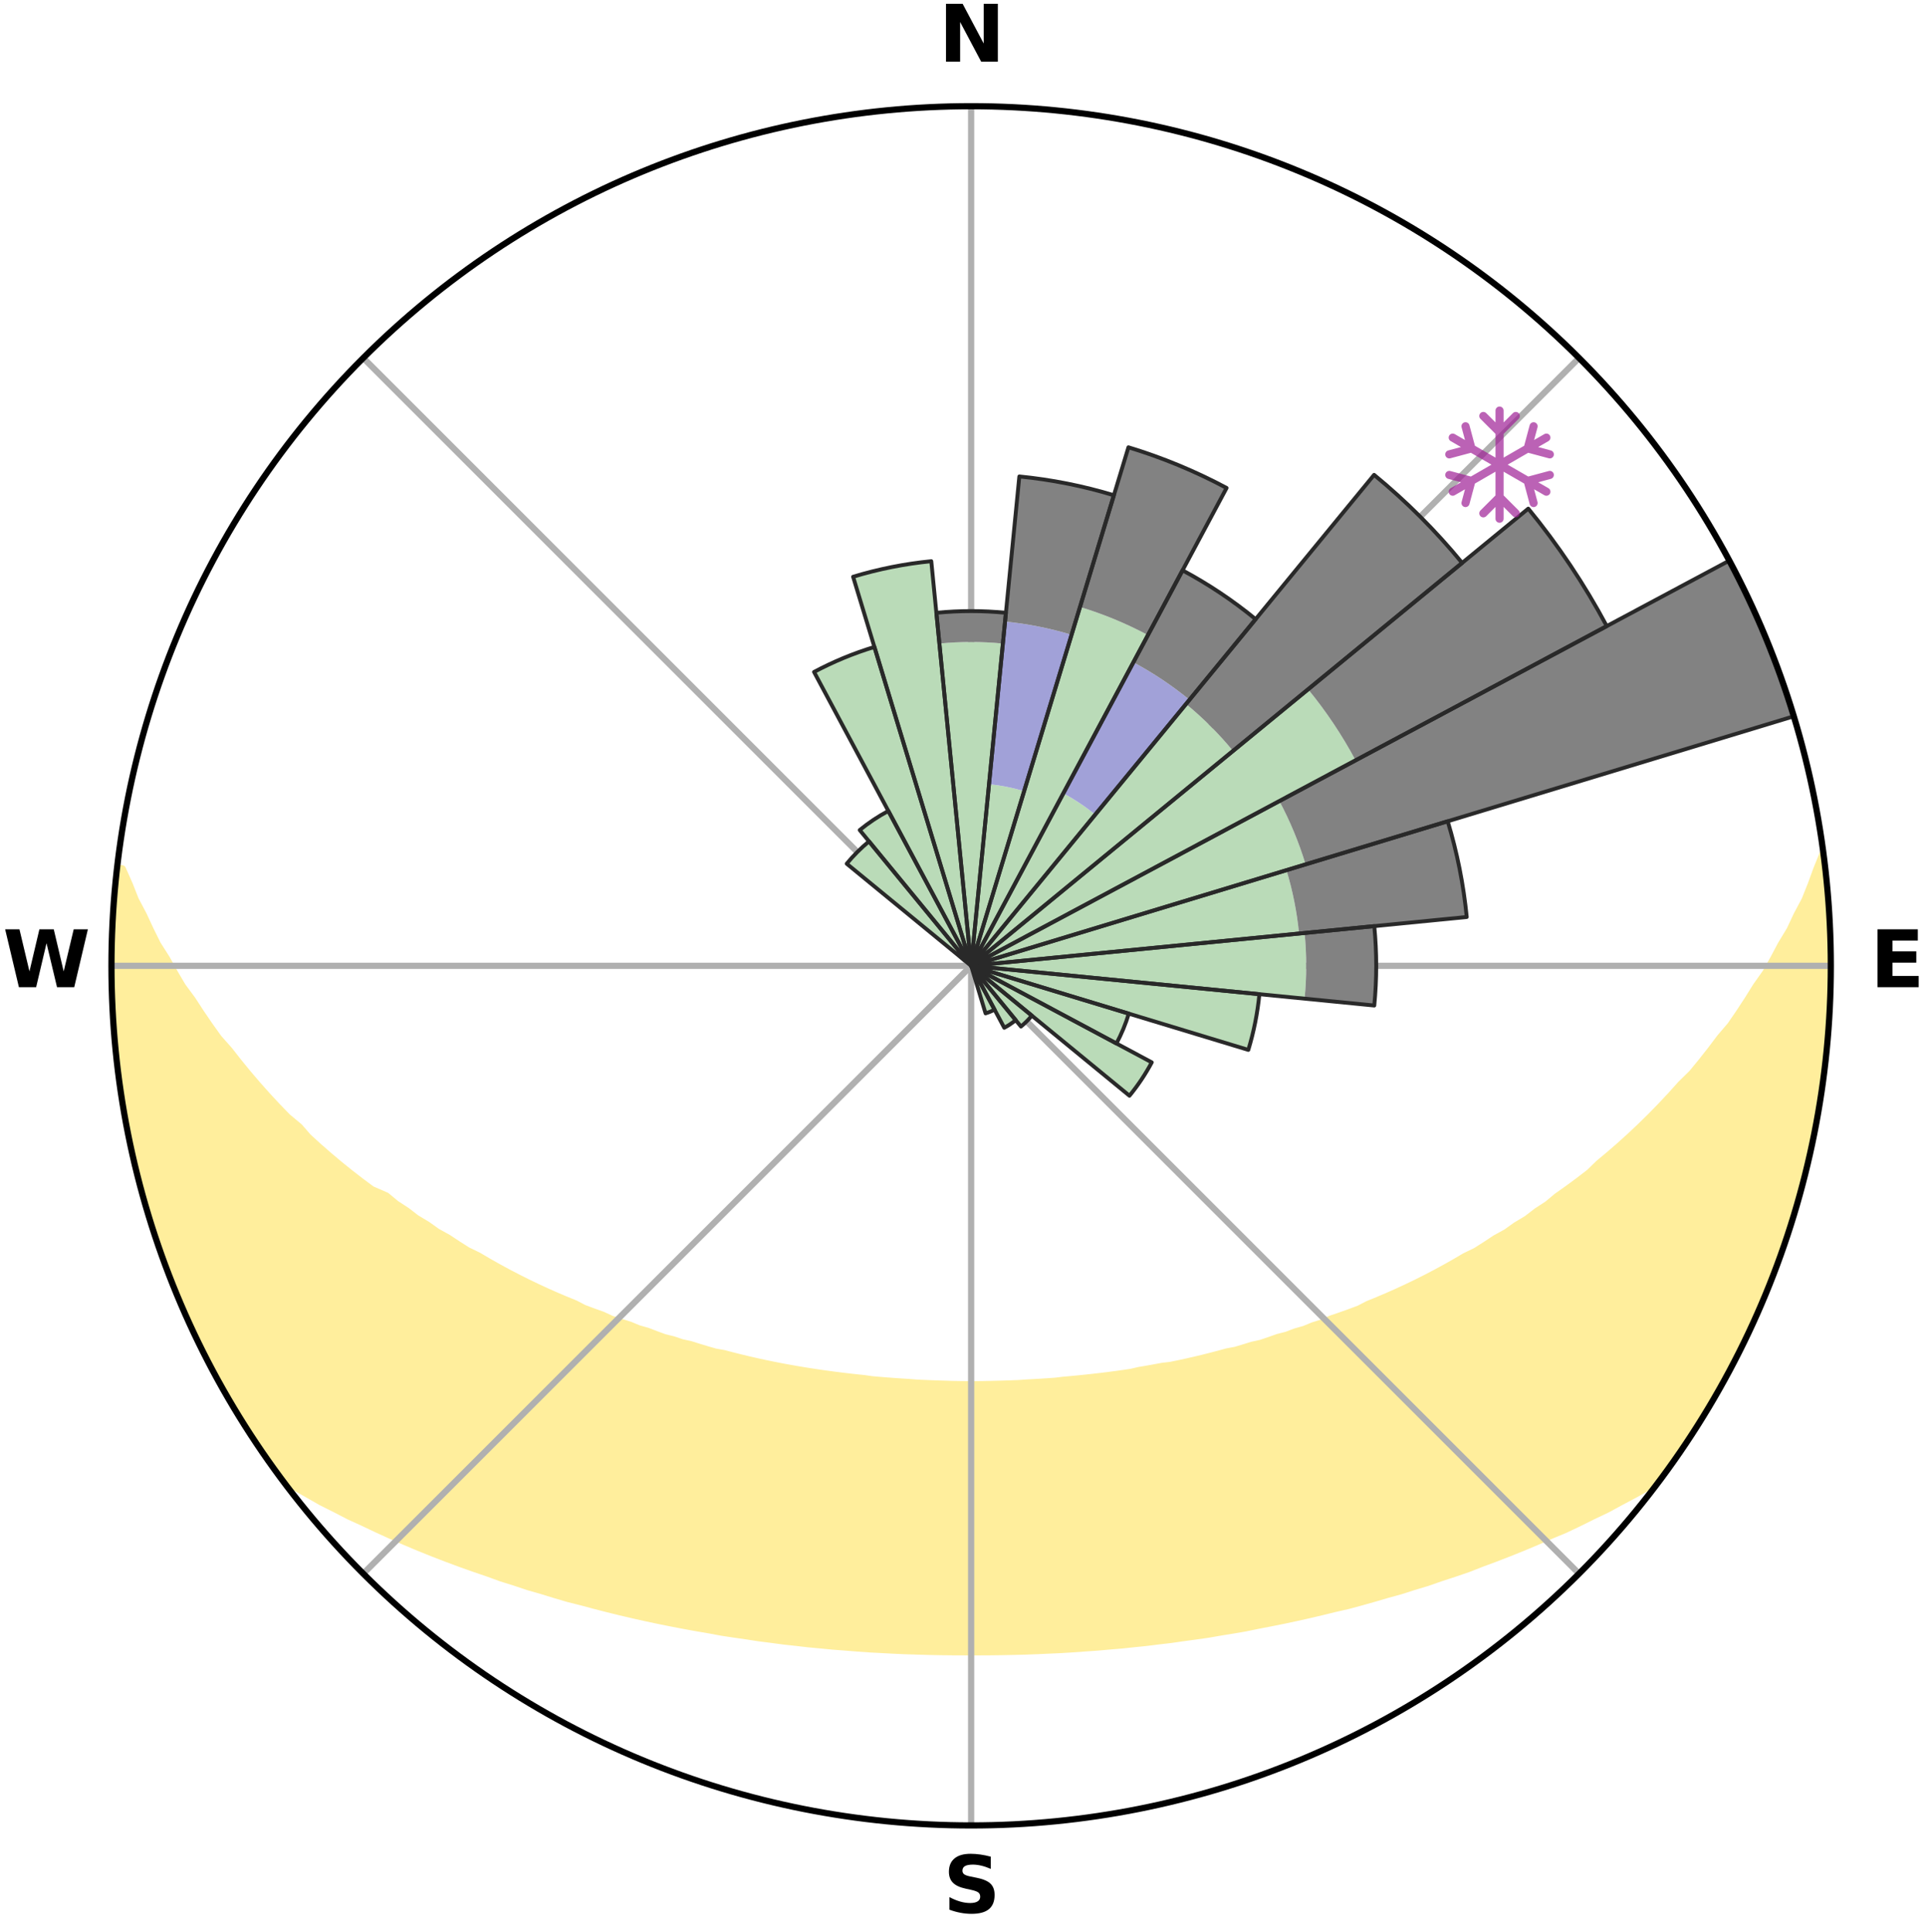 <?xml version="1.0" encoding="utf-8" standalone="no"?>
<!DOCTYPE svg PUBLIC "-//W3C//DTD SVG 1.1//EN"
  "http://www.w3.org/Graphics/SVG/1.1/DTD/svg11.dtd">
<svg xmlns:xlink="http://www.w3.org/1999/xlink" width="248.41pt" height="249.158pt" viewBox="0 0 248.41 249.158" xmlns="http://www.w3.org/2000/svg" version="1.1">
 <title>Ski Rose for Loup Loup Ski Bowl</title>
 <defs>
  <style type="text/css">*{stroke-linejoin: round; stroke-linecap: butt}</style>
 </defs>
 <g id="figure_1">
  <g id="patch_1">
   <path d="M 0 249.158 
L 248.41 249.158 
L 248.41 0 
L 0 0 
z
" style="fill: #ffffff"/>
  </g>
  <g id="axes_1">
   <g id="patch_2">
    <path d="M 236.135 124.579 
C 236.135 110.018 233.267 95.599 227.695 82.147 
C 222.122 68.695 213.955 56.471 203.659 46.175 
C 193.363 35.879 181.139 27.711 167.687 22.139 
C 154.235 16.567 139.815 13.699 125.255 13.699 
C 110.694 13.699 96.275 16.567 82.823 22.139 
C 69.371 27.711 57.147 35.879 46.851 46.175 
C 36.555 56.471 28.387 68.695 22.815 82.147 
C 17.243 95.599 14.375 110.018 14.375 124.579 
C 14.375 139.14 17.243 153.559 22.815 167.011 
C 28.387 180.463 36.555 192.687 46.851 202.983 
C 57.147 213.279 69.371 221.447 82.823 227.019 
C 96.275 232.591 110.694 235.459 125.255 235.459 
C 139.815 235.459 154.235 232.591 167.687 227.019 
C 181.139 221.447 193.363 213.279 203.659 202.983 
C 213.955 192.687 222.122 180.463 227.695 167.011 
C 233.267 153.559 236.135 139.14 236.135 124.579 
M 125.255 124.579 
C 125.255 124.579 125.255 124.579 125.255 124.579 
C 125.255 124.579 125.255 124.579 125.255 124.579 
C 125.255 124.579 125.255 124.579 125.255 124.579 
C 125.255 124.579 125.255 124.579 125.255 124.579 
C 125.255 124.579 125.255 124.579 125.255 124.579 
C 125.255 124.579 125.255 124.579 125.255 124.579 
C 125.255 124.579 125.255 124.579 125.255 124.579 
C 125.255 124.579 125.255 124.579 125.255 124.579 
C 125.255 124.579 125.255 124.579 125.255 124.579 
C 125.255 124.579 125.255 124.579 125.255 124.579 
C 125.255 124.579 125.255 124.579 125.255 124.579 
C 125.255 124.579 125.255 124.579 125.255 124.579 
C 125.255 124.579 125.255 124.579 125.255 124.579 
C 125.255 124.579 125.255 124.579 125.255 124.579 
C 125.255 124.579 125.255 124.579 125.255 124.579 
C 125.255 124.579 125.255 124.579 125.255 124.579 
z
" style="fill: #ffffff"/>
   </g>
   <g id="PolyCollection_1">
    <defs>
     <path id="m5d2e509334" d="M 235.186 -139.052 
L 235.186 -139.052 
L 234.358 -137.01 
L 233.632 -135.015 
L 232.844 -133.046 
L 231.805 -131.096 
L 230.913 -129.192 
L 229.779 -127.316 
L 228.806 -125.483 
L 227.798 -123.684 
L 226.553 -121.926 
L 225.48 -120.203 
L 224.377 -118.517 
L 223.245 -116.867 
L 221.886 -115.275 
L 220.703 -113.704 
L 219.497 -112.172 
L 218.268 -110.678 
L 216.82 -109.256 
L 215.552 -107.843 
L 214.266 -106.47 
L 212.963 -105.135 
L 211.644 -103.839 
L 210.311 -102.582 
L 208.965 -101.364 
L 207.607 -100.185 
L 206.239 -99.045 
L 205.045 -97.882 
L 203.657 -96.815 
L 202.263 -95.787 
L 200.863 -94.796 
L 199.633 -93.771 
L 198.223 -92.852 
L 196.98 -91.892 
L 195.564 -91.043 
L 194.312 -90.148 
L 192.895 -89.368 
L 191.637 -88.537 
L 190.377 -87.735 
L 188.963 -87.052 
L 187.703 -86.311 
L 186.442 -85.598 
L 185.182 -84.914 
L 183.924 -84.257 
L 182.667 -83.627 
L 181.413 -83.024 
L 180.163 -82.447 
L 178.916 -81.895 
L 177.675 -81.368 
L 176.438 -80.864 
L 175.322 -80.283 
L 174.094 -79.826 
L 172.874 -79.39 
L 171.661 -78.976 
L 170.555 -78.481 
L 169.355 -78.107 
L 168.256 -77.652 
L 167.07 -77.316 
L 165.978 -76.898 
L 164.808 -76.598 
L 163.725 -76.215 
L 162.647 -75.849 
L 161.499 -75.597 
L 160.431 -75.264 
L 159.367 -74.946 
L 158.245 -74.737 
L 157.192 -74.448 
L 156.144 -74.173 
L 155.1 -73.911 
L 154.061 -73.664 
L 153.027 -73.429 
L 151.998 -73.206 
L 150.973 -72.996 
L 149.916 -72.875 
L 148.904 -72.685 
L 147.897 -72.506 
L 146.894 -72.336 
L 145.924 -72.108 
L 144.928 -71.96 
L 143.937 -71.822 
L 142.951 -71.692 
L 141.968 -71.57 
L 140.99 -71.457 
L 140.016 -71.351 
L 139.046 -71.253 
L 138.079 -71.161 
L 137.116 -71.076 
L 136.164 -70.959 
L 135.205 -70.891 
L 134.25 -70.828 
L 133.296 -70.772 
L 132.345 -70.721 
L 131.399 -70.653 
L 130.451 -70.617 
L 129.504 -70.585 
L 128.559 -70.559 
L 127.614 -70.538 
L 126.67 -70.518 
L 125.727 -70.511 
L 124.783 -70.511 
L 123.839 -70.521 
L 122.895 -70.537 
L 121.951 -70.568 
L 121.006 -70.597 
L 120.06 -70.631 
L 119.113 -70.67 
L 118.164 -70.715 
L 117.217 -70.794 
L 116.264 -70.853 
L 115.309 -70.919 
L 114.352 -70.99 
L 113.392 -71.068 
L 112.428 -71.152 
L 111.474 -71.291 
L 110.505 -71.392 
L 109.532 -71.5 
L 108.556 -71.616 
L 107.575 -71.74 
L 106.59 -71.872 
L 105.601 -72.013 
L 104.607 -72.163 
L 103.609 -72.322 
L 102.606 -72.491 
L 101.598 -72.67 
L 100.586 -72.859 
L 99.569 -73.06 
L 98.546 -73.273 
L 97.519 -73.497 
L 96.488 -73.733 
L 95.451 -73.982 
L 94.41 -74.245 
L 93.364 -74.521 
L 92.253 -74.719 
L 91.195 -75.022 
L 90.134 -75.341 
L 89.068 -75.676 
L 87.924 -75.929 
L 86.848 -76.295 
L 85.687 -76.579 
L 84.601 -76.98 
L 83.513 -77.398 
L 82.33 -77.735 
L 81.234 -78.191 
L 80.037 -78.565 
L 78.831 -78.958 
L 77.724 -79.474 
L 76.507 -79.91 
L 75.283 -80.368 
L 74.17 -80.948 
L 72.937 -81.451 
L 71.698 -81.978 
L 70.455 -82.53 
L 69.208 -83.107 
L 67.957 -83.709 
L 66.704 -84.338 
L 65.449 -84.994 
L 64.192 -85.678 
L 62.935 -86.389 
L 61.678 -87.129 
L 60.268 -87.811 
L 59.01 -88.611 
L 57.756 -89.441 
L 56.342 -90.22 
L 55.093 -91.114 
L 53.681 -91.961 
L 52.44 -92.918 
L 51.034 -93.836 
L 49.807 -94.859 
L 47.936 -95.671 
L 46.542 -96.705 
L 45.156 -97.778 
L 43.777 -98.889 
L 42.409 -100.039 
L 41.05 -101.227 
L 39.704 -102.454 
L 38.563 -103.766 
L 37.052 -105.025 
L 35.749 -106.369 
L 34.463 -107.752 
L 33.196 -109.174 
L 31.948 -110.634 
L 30.722 -112.134 
L 29.517 -113.671 
L 28.136 -115.228 
L 26.98 -116.845 
L 25.852 -118.499 
L 24.751 -120.191 
L 23.479 -121.914 
L 22.44 -123.682 
L 21.435 -125.485 
L 20.266 -127.328 
L 19.337 -129.204 
L 18.45 -131.112 
L 17.418 -133.066 
L 16.638 -135.038 
L 15.744 -137.056 
L 15.136 -137.126 
L 15.136 -137.126 
L 14.944 -135.201 
L 14.868 -133.267 
L 14.65 -131.344 
L 14.557 -129.412 
L 14.497 -127.479 
L 14.469 -125.546 
L 14.384 -123.612 
L 14.421 -121.677 
L 14.489 -119.743 
L 14.589 -117.81 
L 14.72 -115.88 
L 14.972 -113.96 
L 15.165 -112.036 
L 15.482 -110.127 
L 15.658 -108.2 
L 15.944 -106.287 
L 16.261 -104.378 
L 16.608 -102.475 
L 17.081 -100.598 
L 17.489 -98.707 
L 17.927 -96.822 
L 18.559 -94.99 
L 18.994 -93.103 
L 19.524 -91.242 
L 20.145 -89.41 
L 20.735 -87.567 
L 21.454 -85.77 
L 22.107 -83.948 
L 22.847 -82.16 
L 23.656 -80.403 
L 24.404 -78.619 
L 25.184 -76.848 
L 26.052 -75.118 
L 26.957 -73.409 
L 27.844 -71.689 
L 28.767 -69.989 
L 29.727 -68.309 
L 30.734 -66.656 
L 31.779 -65.028 
L 32.821 -63.398 
L 33.892 -61.787 
L 34.999 -60.2 
L 36.13 -58.63 
L 37.844 -57.507 
L 39.654 -56.489 
L 41.425 -55.475 
L 43.265 -54.553 
L 45.055 -53.624 
L 46.903 -52.783 
L 48.698 -51.93 
L 50.494 -51.111 
L 52.288 -50.327 
L 54.079 -49.575 
L 55.867 -48.855 
L 57.65 -48.166 
L 59.428 -47.506 
L 61.201 -46.876 
L 62.967 -46.273 
L 64.688 -45.647 
L 66.442 -45.098 
L 68.153 -44.526 
L 69.893 -44.027 
L 71.592 -43.504 
L 73.287 -43.005 
L 75.003 -42.576 
L 76.684 -42.123 
L 78.359 -41.692 
L 80.028 -41.282 
L 81.69 -40.893 
L 83.346 -40.523 
L 84.995 -40.173 
L 86.638 -39.842 
L 88.274 -39.529 
L 89.904 -39.233 
L 91.527 -38.955 
L 93.13 -38.658 
L 94.742 -38.413 
L 96.347 -38.183 
L 97.937 -37.937 
L 99.531 -37.737 
L 101.112 -37.524 
L 102.697 -37.353 
L 104.27 -37.17 
L 105.845 -37.025 
L 107.411 -36.872 
L 108.977 -36.753 
L 110.537 -36.628 
L 112.094 -36.517 
L 113.65 -36.434 
L 115.202 -36.35 
L 116.753 -36.28 
L 118.302 -36.232 
L 119.849 -36.187 
L 121.394 -36.156 
L 122.939 -36.14 
L 124.483 -36.134 
L 126.027 -36.133 
L 127.571 -36.139 
L 129.115 -36.158 
L 130.661 -36.19 
L 132.208 -36.228 
L 133.757 -36.286 
L 135.307 -36.357 
L 136.86 -36.427 
L 138.415 -36.524 
L 139.971 -36.636 
L 141.534 -36.744 
L 143.097 -36.883 
L 144.668 -37.014 
L 146.237 -37.181 
L 147.816 -37.34 
L 149.394 -37.537 
L 150.983 -37.722 
L 152.569 -37.951 
L 154.168 -38.167 
L 155.774 -38.395 
L 157.373 -38.674 
L 158.99 -38.937 
L 160.614 -39.214 
L 162.228 -39.547 
L 163.863 -39.862 
L 165.505 -40.192 
L 167.153 -40.544 
L 168.809 -40.913 
L 170.47 -41.303 
L 172.138 -41.713 
L 173.839 -42.099 
L 175.521 -42.553 
L 177.209 -43.028 
L 178.902 -43.527 
L 180.634 -44.002 
L 182.34 -44.549 
L 184.087 -45.072 
L 185.802 -45.672 
L 187.563 -46.247 
L 189.33 -46.85 
L 191.061 -47.53 
L 192.838 -48.19 
L 194.621 -48.879 
L 196.408 -49.599 
L 198.198 -50.351 
L 199.992 -51.136 
L 201.838 -51.904 
L 203.634 -52.758 
L 205.427 -53.648 
L 207.274 -54.528 
L 209.057 -55.498 
L 210.884 -56.466 
L 212.695 -57.484 
L 214.376 -58.633 
L 215.506 -60.203 
L 216.63 -61.779 
L 217.685 -63.401 
L 218.759 -65.01 
L 219.775 -66.657 
L 220.788 -68.306 
L 221.641 -70.046 
L 222.698 -71.672 
L 223.546 -73.412 
L 224.457 -75.119 
L 225.26 -76.879 
L 226.115 -78.614 
L 226.926 -80.371 
L 227.67 -82.157 
L 228.366 -83.963 
L 229.015 -85.785 
L 229.726 -87.584 
L 230.403 -89.397 
L 230.966 -91.249 
L 231.567 -93.088 
L 232.027 -94.968 
L 232.574 -96.824 
L 233.062 -98.697 
L 233.363 -100.612 
L 233.788 -102.498 
L 234.172 -104.392 
L 234.513 -106.296 
L 234.82 -108.204 
L 235.089 -110.119 
L 235.32 -112.039 
L 235.517 -113.962 
L 235.673 -115.889 
L 235.791 -117.818 
L 235.872 -119.749 
L 236.093 -121.677 
L 236.114 -123.612 
L 236.102 -125.546 
L 236.042 -127.48 
L 235.948 -129.412 
L 235.821 -131.342 
L 235.674 -133.269 
L 235.481 -135.193 
L 235.258 -137.112 
L 235.186 -139.052 
z
" style="stroke: #ffee9c"/>
    </defs>
    <g clip-path="url(#p7c910280d5)">
     <use xlink:href="#m5d2e509334" x="0" y="249.158" style="fill: #ffee9c; stroke: #ffee9c"/>
    </g>
   </g>
   <g id="matplotlib.axis_1">
    <g id="xtick_1">
     <g id="line2d_1">
      <path d="M 125.255 124.579 
L 125.255 13.699 
" clip-path="url(#p7c910280d5)" style="fill: none; stroke: #b0b0b0; stroke-width: 0.8; stroke-linecap: square"/>
     </g>
     <g id="text_1">
      <!-- N -->
      <g transform="translate(121.07 7.958) scale(0.1 -0.1)">
       <defs>
        <path id="DejaVuSans-Bold-4e" d="M 588 4666 
L 1931 4666 
L 3628 1466 
L 3628 4666 
L 4769 4666 
L 4769 0 
L 3425 0 
L 1728 3200 
L 1728 0 
L 588 0 
L 588 4666 
z
" transform="scale(0.016)"/>
       </defs>
       <use xlink:href="#DejaVuSans-Bold-4e"/>
      </g>
     </g>
    </g>
    <g id="xtick_2">
     <g id="line2d_2">
      <path d="M 125.255 124.579 
L 203.659 46.175 
" clip-path="url(#p7c910280d5)" style="fill: none; stroke: #b0b0b0; stroke-width: 0.8; stroke-linecap: square"/>
     </g>
    </g>
    <g id="xtick_3">
     <g id="line2d_3">
      <path d="M 125.255 124.579 
L 236.135 124.579 
" clip-path="url(#p7c910280d5)" style="fill: none; stroke: #b0b0b0; stroke-width: 0.8; stroke-linecap: square"/>
     </g>
     <g id="text_2">
      <!-- E -->
      <g transform="translate(241.219 127.338) scale(0.1 -0.1)">
       <defs>
        <path id="DejaVuSans-Bold-45" d="M 588 4666 
L 3834 4666 
L 3834 3756 
L 1791 3756 
L 1791 2888 
L 3713 2888 
L 3713 1978 
L 1791 1978 
L 1791 909 
L 3903 909 
L 3903 0 
L 588 0 
L 588 4666 
z
" transform="scale(0.016)"/>
       </defs>
       <use xlink:href="#DejaVuSans-Bold-45"/>
      </g>
     </g>
    </g>
    <g id="xtick_4">
     <g id="line2d_4">
      <path d="M 125.255 124.579 
L 203.659 202.983 
" clip-path="url(#p7c910280d5)" style="fill: none; stroke: #b0b0b0; stroke-width: 0.8; stroke-linecap: square"/>
     </g>
    </g>
    <g id="xtick_5">
     <g id="line2d_5">
      <path d="M 125.255 124.579 
L 125.255 235.459 
" clip-path="url(#p7c910280d5)" style="fill: none; stroke: #b0b0b0; stroke-width: 0.8; stroke-linecap: square"/>
     </g>
     <g id="text_3">
      <!-- S -->
      <g transform="translate(121.654 246.718) scale(0.1 -0.1)">
       <defs>
        <path id="DejaVuSans-Bold-53" d="M 3834 4519 
L 3834 3531 
Q 3450 3703 3084 3790 
Q 2719 3878 2394 3878 
Q 1963 3878 1756 3759 
Q 1550 3641 1550 3391 
Q 1550 3203 1689 3098 
Q 1828 2994 2194 2919 
L 2706 2816 
Q 3484 2659 3812 2340 
Q 4141 2022 4141 1434 
Q 4141 663 3683 286 
Q 3225 -91 2284 -91 
Q 1841 -91 1394 -6 
Q 947 78 500 244 
L 500 1259 
Q 947 1022 1364 901 
Q 1781 781 2169 781 
Q 2563 781 2772 912 
Q 2981 1044 2981 1288 
Q 2981 1506 2839 1625 
Q 2697 1744 2272 1838 
L 1806 1941 
Q 1106 2091 782 2419 
Q 459 2747 459 3303 
Q 459 4000 909 4375 
Q 1359 4750 2203 4750 
Q 2588 4750 2994 4692 
Q 3400 4634 3834 4519 
z
" transform="scale(0.016)"/>
       </defs>
       <use xlink:href="#DejaVuSans-Bold-53"/>
      </g>
     </g>
    </g>
    <g id="xtick_6">
     <g id="line2d_6">
      <path d="M 125.255 124.579 
L 46.851 202.983 
" clip-path="url(#p7c910280d5)" style="fill: none; stroke: #b0b0b0; stroke-width: 0.8; stroke-linecap: square"/>
     </g>
    </g>
    <g id="xtick_7">
     <g id="line2d_7">
      <path d="M 125.255 124.579 
L 14.375 124.579 
" clip-path="url(#p7c910280d5)" style="fill: none; stroke: #b0b0b0; stroke-width: 0.8; stroke-linecap: square"/>
     </g>
     <g id="text_4">
      <!-- W -->
      <g transform="translate(0.36 127.338) scale(0.1 -0.1)">
       <defs>
        <path id="DejaVuSans-Bold-57" d="M 191 4666 
L 1344 4666 
L 2150 1275 
L 2950 4666 
L 4109 4666 
L 4909 1275 
L 5716 4666 
L 6859 4666 
L 5759 0 
L 4372 0 
L 3525 3547 
L 2688 0 
L 1300 0 
L 191 4666 
z
" transform="scale(0.016)"/>
       </defs>
       <use xlink:href="#DejaVuSans-Bold-57"/>
      </g>
     </g>
    </g>
    <g id="xtick_8">
     <g id="line2d_8">
      <path d="M 125.255 124.579 
L 46.851 46.175 
" clip-path="url(#p7c910280d5)" style="fill: none; stroke: #b0b0b0; stroke-width: 0.8; stroke-linecap: square"/>
     </g>
    </g>
   </g>
   <g id="matplotlib.axis_2"/>
   <g id="patch_3">
    <path d="M 125.255 124.579 
C 125.255 124.579 125.255 124.579 125.255 124.579 
C 125.255 124.579 125.255 124.579 125.255 124.579 
L 125.255 124.579 
C 125.255 124.579 125.255 124.579 125.255 124.579 
C 125.255 124.579 125.255 124.579 125.255 124.579 
z
" clip-path="url(#p7c910280d5)" style="fill: #d9d9d9"/>
   </g>
   <g id="patch_4">
    <path d="M 125.255 124.579 
C 125.255 124.579 125.255 124.579 125.255 124.579 
C 125.255 124.579 125.255 124.579 125.255 124.579 
L 125.255 124.579 
C 125.255 124.579 125.255 124.579 125.255 124.579 
C 125.255 124.579 125.255 124.579 125.255 124.579 
z
" clip-path="url(#p7c910280d5)" style="fill: #d9d9d9"/>
   </g>
   <g id="patch_5">
    <path d="M 125.255 124.579 
C 125.255 124.579 125.255 124.579 125.255 124.579 
C 125.255 124.579 125.255 124.579 125.255 124.579 
L 125.255 124.579 
C 125.255 124.579 125.255 124.579 125.255 124.579 
C 125.255 124.579 125.255 124.579 125.255 124.579 
z
" clip-path="url(#p7c910280d5)" style="fill: #d9d9d9"/>
   </g>
   <g id="patch_6">
    <path d="M 125.255 124.579 
C 125.255 124.579 125.255 124.579 125.255 124.579 
C 125.255 124.579 125.255 124.579 125.255 124.579 
L 125.255 124.579 
C 125.255 124.579 125.255 124.579 125.255 124.579 
C 125.255 124.579 125.255 124.579 125.255 124.579 
z
" clip-path="url(#p7c910280d5)" style="fill: #d9d9d9"/>
   </g>
   <g id="patch_7">
    <path d="M 125.255 124.579 
C 125.255 124.579 125.255 124.579 125.255 124.579 
C 125.255 124.579 125.255 124.579 125.255 124.579 
L 125.255 124.579 
C 125.255 124.579 125.255 124.579 125.255 124.579 
C 125.255 124.579 125.255 124.579 125.255 124.579 
z
" clip-path="url(#p7c910280d5)" style="fill: #d9d9d9"/>
   </g>
   <g id="patch_8">
    <path d="M 125.255 124.579 
C 125.255 124.579 125.255 124.579 125.255 124.579 
C 125.255 124.579 125.255 124.579 125.255 124.579 
L 125.255 124.579 
C 125.255 124.579 125.255 124.579 125.255 124.579 
C 125.255 124.579 125.255 124.579 125.255 124.579 
z
" clip-path="url(#p7c910280d5)" style="fill: #d9d9d9"/>
   </g>
   <g id="patch_9">
    <path d="M 125.255 124.579 
C 125.255 124.579 125.255 124.579 125.255 124.579 
C 125.255 124.579 125.255 124.579 125.255 124.579 
L 125.255 124.579 
C 125.255 124.579 125.255 124.579 125.255 124.579 
C 125.255 124.579 125.255 124.579 125.255 124.579 
z
" clip-path="url(#p7c910280d5)" style="fill: #d9d9d9"/>
   </g>
   <g id="patch_10">
    <path d="M 125.255 124.579 
C 125.255 124.579 125.255 124.579 125.255 124.579 
C 125.255 124.579 125.255 124.579 125.255 124.579 
L 125.255 124.579 
C 125.255 124.579 125.255 124.579 125.255 124.579 
C 125.255 124.579 125.255 124.579 125.255 124.579 
z
" clip-path="url(#p7c910280d5)" style="fill: #d9d9d9"/>
   </g>
   <g id="patch_11">
    <path d="M 125.255 124.579 
C 125.255 124.579 125.255 124.579 125.255 124.579 
C 125.255 124.579 125.255 124.579 125.255 124.579 
L 125.255 124.579 
C 125.255 124.579 125.255 124.579 125.255 124.579 
C 125.255 124.579 125.255 124.579 125.255 124.579 
z
" clip-path="url(#p7c910280d5)" style="fill: #d9d9d9"/>
   </g>
   <g id="patch_12">
    <path d="M 125.255 124.579 
C 125.255 124.579 125.255 124.579 125.255 124.579 
C 125.255 124.579 125.255 124.579 125.255 124.579 
L 125.255 124.579 
C 125.255 124.579 125.255 124.579 125.255 124.579 
C 125.255 124.579 125.255 124.579 125.255 124.579 
z
" clip-path="url(#p7c910280d5)" style="fill: #d9d9d9"/>
   </g>
   <g id="patch_13">
    <path d="M 125.255 124.579 
C 125.255 124.579 125.255 124.579 125.255 124.579 
C 125.255 124.579 125.255 124.579 125.255 124.579 
L 125.255 124.579 
C 125.255 124.579 125.255 124.579 125.255 124.579 
C 125.255 124.579 125.255 124.579 125.255 124.579 
z
" clip-path="url(#p7c910280d5)" style="fill: #d9d9d9"/>
   </g>
   <g id="patch_14">
    <path d="M 125.255 124.579 
C 125.255 124.579 125.255 124.579 125.255 124.579 
C 125.255 124.579 125.255 124.579 125.255 124.579 
L 125.255 124.579 
C 125.255 124.579 125.255 124.579 125.255 124.579 
C 125.255 124.579 125.255 124.579 125.255 124.579 
z
" clip-path="url(#p7c910280d5)" style="fill: #d9d9d9"/>
   </g>
   <g id="patch_15">
    <path d="M 125.255 124.579 
C 125.255 124.579 125.255 124.579 125.255 124.579 
C 125.255 124.579 125.255 124.579 125.255 124.579 
L 125.255 124.579 
C 125.255 124.579 125.255 124.579 125.255 124.579 
C 125.255 124.579 125.255 124.579 125.255 124.579 
z
" clip-path="url(#p7c910280d5)" style="fill: #d9d9d9"/>
   </g>
   <g id="patch_16">
    <path d="M 125.255 124.579 
C 125.255 124.579 125.255 124.579 125.255 124.579 
C 125.255 124.579 125.255 124.579 125.255 124.579 
L 125.255 124.579 
C 125.255 124.579 125.255 124.579 125.255 124.579 
C 125.255 124.579 125.255 124.579 125.255 124.579 
z
" clip-path="url(#p7c910280d5)" style="fill: #d9d9d9"/>
   </g>
   <g id="patch_17">
    <path d="M 125.255 124.579 
C 125.255 124.579 125.255 124.579 125.255 124.579 
C 125.255 124.579 125.255 124.579 125.255 124.579 
L 125.255 124.579 
C 125.255 124.579 125.255 124.579 125.255 124.579 
C 125.255 124.579 125.255 124.579 125.255 124.579 
z
" clip-path="url(#p7c910280d5)" style="fill: #d9d9d9"/>
   </g>
   <g id="patch_18">
    <path d="M 125.255 124.579 
C 125.255 124.579 125.255 124.579 125.255 124.579 
C 125.255 124.579 125.255 124.579 125.255 124.579 
L 125.255 124.579 
C 125.255 124.579 125.255 124.579 125.255 124.579 
C 125.255 124.579 125.255 124.579 125.255 124.579 
z
" clip-path="url(#p7c910280d5)" style="fill: #d9d9d9"/>
   </g>
   <g id="patch_19">
    <path d="M 125.255 124.579 
C 125.255 124.579 125.255 124.579 125.255 124.579 
C 125.255 124.579 125.255 124.579 125.255 124.579 
L 125.255 124.579 
C 125.255 124.579 125.255 124.579 125.255 124.579 
C 125.255 124.579 125.255 124.579 125.255 124.579 
z
" clip-path="url(#p7c910280d5)" style="fill: #d9d9d9"/>
   </g>
   <g id="patch_20">
    <path d="M 125.255 124.579 
C 125.255 124.579 125.255 124.579 125.255 124.579 
C 125.255 124.579 125.255 124.579 125.255 124.579 
L 125.255 124.579 
C 125.255 124.579 125.255 124.579 125.255 124.579 
C 125.255 124.579 125.255 124.579 125.255 124.579 
z
" clip-path="url(#p7c910280d5)" style="fill: #d9d9d9"/>
   </g>
   <g id="patch_21">
    <path d="M 125.255 124.579 
C 125.255 124.579 125.255 124.579 125.255 124.579 
C 125.255 124.579 125.255 124.579 125.255 124.579 
L 125.255 124.579 
C 125.255 124.579 125.255 124.579 125.255 124.579 
C 125.255 124.579 125.255 124.579 125.255 124.579 
z
" clip-path="url(#p7c910280d5)" style="fill: #d9d9d9"/>
   </g>
   <g id="patch_22">
    <path d="M 125.255 124.579 
C 125.255 124.579 125.255 124.579 125.255 124.579 
C 125.255 124.579 125.255 124.579 125.255 124.579 
L 125.255 124.579 
C 125.255 124.579 125.255 124.579 125.255 124.579 
C 125.255 124.579 125.255 124.579 125.255 124.579 
z
" clip-path="url(#p7c910280d5)" style="fill: #d9d9d9"/>
   </g>
   <g id="patch_23">
    <path d="M 125.255 124.579 
C 125.255 124.579 125.255 124.579 125.255 124.579 
C 125.255 124.579 125.255 124.579 125.255 124.579 
L 125.255 124.579 
C 125.255 124.579 125.255 124.579 125.255 124.579 
C 125.255 124.579 125.255 124.579 125.255 124.579 
z
" clip-path="url(#p7c910280d5)" style="fill: #d9d9d9"/>
   </g>
   <g id="patch_24">
    <path d="M 125.255 124.579 
C 125.255 124.579 125.255 124.579 125.255 124.579 
C 125.255 124.579 125.255 124.579 125.255 124.579 
L 125.255 124.579 
C 125.255 124.579 125.255 124.579 125.255 124.579 
C 125.255 124.579 125.255 124.579 125.255 124.579 
z
" clip-path="url(#p7c910280d5)" style="fill: #d9d9d9"/>
   </g>
   <g id="patch_25">
    <path d="M 125.255 124.579 
C 125.255 124.579 125.255 124.579 125.255 124.579 
C 125.255 124.579 125.255 124.579 125.255 124.579 
L 125.255 124.579 
C 125.255 124.579 125.255 124.579 125.255 124.579 
C 125.255 124.579 125.255 124.579 125.255 124.579 
z
" clip-path="url(#p7c910280d5)" style="fill: #d9d9d9"/>
   </g>
   <g id="patch_26">
    <path d="M 125.255 124.579 
C 125.255 124.579 125.255 124.579 125.255 124.579 
C 125.255 124.579 125.255 124.579 125.255 124.579 
L 125.255 124.579 
C 125.255 124.579 125.255 124.579 125.255 124.579 
C 125.255 124.579 125.255 124.579 125.255 124.579 
z
" clip-path="url(#p7c910280d5)" style="fill: #d9d9d9"/>
   </g>
   <g id="patch_27">
    <path d="M 125.255 124.579 
C 125.255 124.579 125.255 124.579 125.255 124.579 
C 125.255 124.579 125.255 124.579 125.255 124.579 
L 125.255 124.579 
C 125.255 124.579 125.255 124.579 125.255 124.579 
C 125.255 124.579 125.255 124.579 125.255 124.579 
z
" clip-path="url(#p7c910280d5)" style="fill: #d9d9d9"/>
   </g>
   <g id="patch_28">
    <path d="M 125.255 124.579 
C 125.255 124.579 125.255 124.579 125.255 124.579 
C 125.255 124.579 125.255 124.579 125.255 124.579 
L 125.255 124.579 
C 125.255 124.579 125.255 124.579 125.255 124.579 
C 125.255 124.579 125.255 124.579 125.255 124.579 
z
" clip-path="url(#p7c910280d5)" style="fill: #d9d9d9"/>
   </g>
   <g id="patch_29">
    <path d="M 125.255 124.579 
C 125.255 124.579 125.255 124.579 125.255 124.579 
C 125.255 124.579 125.255 124.579 125.255 124.579 
L 125.255 124.579 
C 125.255 124.579 125.255 124.579 125.255 124.579 
C 125.255 124.579 125.255 124.579 125.255 124.579 
z
" clip-path="url(#p7c910280d5)" style="fill: #d9d9d9"/>
   </g>
   <g id="patch_30">
    <path d="M 125.255 124.579 
C 125.255 124.579 125.255 124.579 125.255 124.579 
C 125.255 124.579 125.255 124.579 125.255 124.579 
L 125.255 124.579 
C 125.255 124.579 125.255 124.579 125.255 124.579 
C 125.255 124.579 125.255 124.579 125.255 124.579 
z
" clip-path="url(#p7c910280d5)" style="fill: #d9d9d9"/>
   </g>
   <g id="patch_31">
    <path d="M 125.255 124.579 
C 125.255 124.579 125.255 124.579 125.255 124.579 
C 125.255 124.579 125.255 124.579 125.255 124.579 
L 125.255 124.579 
C 125.255 124.579 125.255 124.579 125.255 124.579 
C 125.255 124.579 125.255 124.579 125.255 124.579 
z
" clip-path="url(#p7c910280d5)" style="fill: #d9d9d9"/>
   </g>
   <g id="patch_32">
    <path d="M 125.255 124.579 
C 125.255 124.579 125.255 124.579 125.255 124.579 
C 125.255 124.579 125.255 124.579 125.255 124.579 
L 125.255 124.579 
C 125.255 124.579 125.255 124.579 125.255 124.579 
C 125.255 124.579 125.255 124.579 125.255 124.579 
z
" clip-path="url(#p7c910280d5)" style="fill: #d9d9d9"/>
   </g>
   <g id="patch_33">
    <path d="M 125.255 124.579 
C 125.255 124.579 125.255 124.579 125.255 124.579 
C 125.255 124.579 125.255 124.579 125.255 124.579 
L 125.255 124.579 
C 125.255 124.579 125.255 124.579 125.255 124.579 
C 125.255 124.579 125.255 124.579 125.255 124.579 
z
" clip-path="url(#p7c910280d5)" style="fill: #d9d9d9"/>
   </g>
   <g id="patch_34">
    <path d="M 125.255 124.579 
C 125.255 124.579 125.255 124.579 125.255 124.579 
C 125.255 124.579 125.255 124.579 125.255 124.579 
L 125.255 124.579 
C 125.255 124.579 125.255 124.579 125.255 124.579 
C 125.255 124.579 125.255 124.579 125.255 124.579 
z
" clip-path="url(#p7c910280d5)" style="fill: #d9d9d9"/>
   </g>
   <g id="patch_35">
    <path d="M 125.255 124.579 
C 125.255 124.579 125.255 124.579 125.255 124.579 
C 125.255 124.579 125.255 124.579 125.255 124.579 
L 129.349 83.012 
C 127.988 82.878 126.622 82.811 125.255 82.811 
C 123.888 82.811 122.521 82.878 121.161 83.012 
z
" clip-path="url(#p7c910280d5)" style="fill: #badbb8"/>
   </g>
   <g id="patch_36">
    <path d="M 125.255 124.579 
C 125.255 124.579 125.255 124.579 125.255 124.579 
C 125.255 124.579 125.255 124.579 125.255 124.579 
L 132.088 102.052 
C 131.351 101.828 130.603 101.641 129.847 101.491 
C 129.092 101.34 128.329 101.227 127.562 101.152 
z
" clip-path="url(#p7c910280d5)" style="fill: #badbb8"/>
   </g>
   <g id="patch_37">
    <path d="M 125.255 124.579 
C 125.255 124.579 125.255 124.579 125.255 124.579 
C 125.255 124.579 125.255 124.579 125.255 124.579 
L 148.057 81.919 
C 146.661 81.173 145.229 80.495 143.766 79.889 
C 142.303 79.283 140.812 78.75 139.296 78.29 
z
" clip-path="url(#p7c910280d5)" style="fill: #badbb8"/>
   </g>
   <g id="patch_38">
    <path d="M 125.255 124.579 
C 125.255 124.579 125.255 124.579 125.255 124.579 
C 125.255 124.579 125.255 124.579 125.255 124.579 
L 141.257 105.08 
C 140.619 104.557 139.955 104.064 139.269 103.606 
C 138.582 103.147 137.874 102.722 137.146 102.333 
z
" clip-path="url(#p7c910280d5)" style="fill: #badbb8"/>
   </g>
   <g id="patch_39">
    <path d="M 125.255 124.579 
C 125.255 124.579 125.255 124.579 125.255 124.579 
C 125.255 124.579 125.255 124.579 125.255 124.579 
L 159.028 96.862 
C 158.12 95.757 157.159 94.697 156.148 93.686 
C 155.137 92.674 154.077 91.714 152.971 90.806 
z
" clip-path="url(#p7c910280d5)" style="fill: #badbb8"/>
   </g>
   <g id="patch_40">
    <path d="M 125.255 124.579 
C 125.255 124.579 125.255 124.579 125.255 124.579 
C 125.255 124.579 125.255 124.579 125.255 124.579 
L 174.838 98.077 
C 173.97 96.454 173.023 94.874 172.001 93.344 
C 170.979 91.814 169.882 90.335 168.714 88.913 
z
" clip-path="url(#p7c910280d5)" style="fill: #badbb8"/>
   </g>
   <g id="patch_41">
    <path d="M 125.255 124.579 
C 125.255 124.579 125.255 124.579 125.255 124.579 
C 125.255 124.579 125.255 124.579 125.255 124.579 
L 168.391 111.494 
C 167.963 110.082 167.465 108.692 166.901 107.329 
C 166.336 105.966 165.705 104.631 165.009 103.33 
z
" clip-path="url(#p7c910280d5)" style="fill: #badbb8"/>
   </g>
   <g id="patch_42">
    <path d="M 125.255 124.579 
C 125.255 124.579 125.255 124.579 125.255 124.579 
C 125.255 124.579 125.255 124.579 125.255 124.579 
L 167.549 120.413 
C 167.413 119.029 167.209 117.652 166.937 116.288 
C 166.666 114.924 166.328 113.573 165.924 112.242 
z
" clip-path="url(#p7c910280d5)" style="fill: #badbb8"/>
   </g>
   <g id="patch_43">
    <path d="M 125.255 124.579 
C 125.255 124.579 125.255 124.579 125.255 124.579 
C 125.255 124.579 125.255 124.579 125.255 124.579 
L 168.264 128.815 
C 168.403 127.407 168.472 125.994 168.472 124.579 
C 168.472 123.164 168.403 121.751 168.264 120.343 
z
" clip-path="url(#p7c910280d5)" style="fill: #badbb8"/>
   </g>
   <g id="patch_44">
    <path d="M 125.255 124.579 
C 125.255 124.579 125.255 124.579 125.255 124.579 
C 125.255 124.579 125.255 124.579 125.255 124.579 
L 161.005 135.424 
C 161.36 134.254 161.657 133.067 161.896 131.867 
C 162.134 130.668 162.314 129.458 162.434 128.241 
z
" clip-path="url(#p7c910280d5)" style="fill: #badbb8"/>
   </g>
   <g id="patch_45">
    <path d="M 125.255 124.579 
C 125.255 124.579 125.255 124.579 125.255 124.579 
C 125.255 124.579 125.255 124.579 125.255 124.579 
L 143.995 134.596 
C 144.323 133.983 144.621 133.354 144.887 132.711 
C 145.153 132.068 145.388 131.413 145.589 130.748 
z
" clip-path="url(#p7c910280d5)" style="fill: #badbb8"/>
   </g>
   <g id="patch_46">
    <path d="M 125.255 124.579 
C 125.255 124.579 125.255 124.579 125.255 124.579 
C 125.255 124.579 125.255 124.579 125.255 124.579 
L 145.675 141.338 
C 146.224 140.669 146.739 139.974 147.22 139.255 
C 147.7 138.536 148.145 137.794 148.552 137.032 
z
" clip-path="url(#p7c910280d5)" style="fill: #badbb8"/>
   </g>
   <g id="patch_47">
    <path d="M 125.255 124.579 
C 125.255 124.579 125.255 124.579 125.255 124.579 
C 125.255 124.579 125.255 124.579 125.255 124.579 
L 131.681 132.41 
C 131.938 132.2 132.184 131.977 132.418 131.742 
C 132.653 131.508 132.875 131.262 133.086 131.006 
z
" clip-path="url(#p7c910280d5)" style="fill: #badbb8"/>
   </g>
   <g id="patch_48">
    <path d="M 125.255 124.579 
C 125.255 124.579 125.255 124.579 125.255 124.579 
C 125.255 124.579 125.255 124.579 125.255 124.579 
L 129.526 132.57 
C 129.788 132.43 130.042 132.278 130.289 132.113 
C 130.535 131.948 130.774 131.771 131.003 131.583 
z
" clip-path="url(#p7c910280d5)" style="fill: #badbb8"/>
   </g>
   <g id="patch_49">
    <path d="M 125.255 124.579 
C 125.255 124.579 125.255 124.579 125.255 124.579 
C 125.255 124.579 125.255 124.579 125.255 124.579 
L 127.115 130.71 
C 127.315 130.649 127.513 130.579 127.707 130.498 
C 127.9 130.418 128.09 130.328 128.275 130.23 
z
" clip-path="url(#p7c910280d5)" style="fill: #badbb8"/>
   </g>
   <g id="patch_50">
    <path d="M 125.255 124.579 
C 125.255 124.579 125.255 124.579 125.255 124.579 
C 125.255 124.579 125.255 124.579 125.255 124.579 
L 125.255 124.579 
C 125.255 124.579 125.255 124.579 125.255 124.579 
C 125.255 124.579 125.255 124.579 125.255 124.579 
z
" clip-path="url(#p7c910280d5)" style="fill: #badbb8"/>
   </g>
   <g id="patch_51">
    <path d="M 125.255 124.579 
C 125.255 124.579 125.255 124.579 125.255 124.579 
C 125.255 124.579 125.255 124.579 125.255 124.579 
L 125.255 124.579 
C 125.255 124.579 125.255 124.579 125.255 124.579 
C 125.255 124.579 125.255 124.579 125.255 124.579 
z
" clip-path="url(#p7c910280d5)" style="fill: #badbb8"/>
   </g>
   <g id="patch_52">
    <path d="M 125.255 124.579 
C 125.255 124.579 125.255 124.579 125.255 124.579 
C 125.255 124.579 125.255 124.579 125.255 124.579 
L 125.255 124.579 
C 125.255 124.579 125.255 124.579 125.255 124.579 
C 125.255 124.579 125.255 124.579 125.255 124.579 
z
" clip-path="url(#p7c910280d5)" style="fill: #badbb8"/>
   </g>
   <g id="patch_53">
    <path d="M 125.255 124.579 
C 125.255 124.579 125.255 124.579 125.255 124.579 
C 125.255 124.579 125.255 124.579 125.255 124.579 
L 125.255 124.579 
C 125.255 124.579 125.255 124.579 125.255 124.579 
C 125.255 124.579 125.255 124.579 125.255 124.579 
z
" clip-path="url(#p7c910280d5)" style="fill: #badbb8"/>
   </g>
   <g id="patch_54">
    <path d="M 125.255 124.579 
C 125.255 124.579 125.255 124.579 125.255 124.579 
C 125.255 124.579 125.255 124.579 125.255 124.579 
L 125.255 124.579 
C 125.255 124.579 125.255 124.579 125.255 124.579 
C 125.255 124.579 125.255 124.579 125.255 124.579 
z
" clip-path="url(#p7c910280d5)" style="fill: #badbb8"/>
   </g>
   <g id="patch_55">
    <path d="M 125.255 124.579 
C 125.255 124.579 125.255 124.579 125.255 124.579 
C 125.255 124.579 125.255 124.579 125.255 124.579 
L 125.255 124.579 
C 125.255 124.579 125.255 124.579 125.255 124.579 
C 125.255 124.579 125.255 124.579 125.255 124.579 
z
" clip-path="url(#p7c910280d5)" style="fill: #badbb8"/>
   </g>
   <g id="patch_56">
    <path d="M 125.255 124.579 
C 125.255 124.579 125.255 124.579 125.255 124.579 
C 125.255 124.579 125.255 124.579 125.255 124.579 
L 125.255 124.579 
C 125.255 124.579 125.255 124.579 125.255 124.579 
C 125.255 124.579 125.255 124.579 125.255 124.579 
z
" clip-path="url(#p7c910280d5)" style="fill: #badbb8"/>
   </g>
   <g id="patch_57">
    <path d="M 125.255 124.579 
C 125.255 124.579 125.255 124.579 125.255 124.579 
C 125.255 124.579 125.255 124.579 125.255 124.579 
L 125.255 124.579 
C 125.255 124.579 125.255 124.579 125.255 124.579 
C 125.255 124.579 125.255 124.579 125.255 124.579 
z
" clip-path="url(#p7c910280d5)" style="fill: #badbb8"/>
   </g>
   <g id="patch_58">
    <path d="M 125.255 124.579 
C 125.255 124.579 125.255 124.579 125.255 124.579 
C 125.255 124.579 125.255 124.579 125.255 124.579 
L 125.255 124.579 
C 125.255 124.579 125.255 124.579 125.255 124.579 
C 125.255 124.579 125.255 124.579 125.255 124.579 
z
" clip-path="url(#p7c910280d5)" style="fill: #badbb8"/>
   </g>
   <g id="patch_59">
    <path d="M 125.255 124.579 
C 125.255 124.579 125.255 124.579 125.255 124.579 
C 125.255 124.579 125.255 124.579 125.255 124.579 
L 125.255 124.579 
C 125.255 124.579 125.255 124.579 125.255 124.579 
C 125.255 124.579 125.255 124.579 125.255 124.579 
z
" clip-path="url(#p7c910280d5)" style="fill: #badbb8"/>
   </g>
   <g id="patch_60">
    <path d="M 125.255 124.579 
C 125.255 124.579 125.255 124.579 125.255 124.579 
C 125.255 124.579 125.255 124.579 125.255 124.579 
L 125.255 124.579 
C 125.255 124.579 125.255 124.579 125.255 124.579 
C 125.255 124.579 125.255 124.579 125.255 124.579 
z
" clip-path="url(#p7c910280d5)" style="fill: #badbb8"/>
   </g>
   <g id="patch_61">
    <path d="M 125.255 124.579 
C 125.255 124.579 125.255 124.579 125.255 124.579 
C 125.255 124.579 125.255 124.579 125.255 124.579 
L 125.255 124.579 
C 125.255 124.579 125.255 124.579 125.255 124.579 
C 125.255 124.579 125.255 124.579 125.255 124.579 
z
" clip-path="url(#p7c910280d5)" style="fill: #badbb8"/>
   </g>
   <g id="patch_62">
    <path d="M 125.255 124.579 
C 125.255 124.579 125.255 124.579 125.255 124.579 
C 125.255 124.579 125.255 124.579 125.255 124.579 
L 125.255 124.579 
C 125.255 124.579 125.255 124.579 125.255 124.579 
C 125.255 124.579 125.255 124.579 125.255 124.579 
z
" clip-path="url(#p7c910280d5)" style="fill: #badbb8"/>
   </g>
   <g id="patch_63">
    <path d="M 125.255 124.579 
C 125.255 124.579 125.255 124.579 125.255 124.579 
C 125.255 124.579 125.255 124.579 125.255 124.579 
L 112.084 108.531 
C 111.559 108.962 111.055 109.418 110.575 109.899 
C 110.094 110.379 109.637 110.883 109.206 111.408 
z
" clip-path="url(#p7c910280d5)" style="fill: #badbb8"/>
   </g>
   <g id="patch_64">
    <path d="M 125.255 124.579 
C 125.255 124.579 125.255 124.579 125.255 124.579 
C 125.255 124.579 125.255 124.579 125.255 124.579 
L 114.577 104.602 
C 113.923 104.951 113.286 105.333 112.67 105.744 
C 112.053 106.156 111.458 106.598 110.884 107.069 
z
" clip-path="url(#p7c910280d5)" style="fill: #badbb8"/>
   </g>
   <g id="patch_65">
    <path d="M 125.255 124.579 
C 125.255 124.579 125.255 124.579 125.255 124.579 
C 125.255 124.579 125.255 124.579 125.255 124.579 
L 112.779 83.45 
C 111.432 83.859 110.107 84.333 108.807 84.871 
C 107.508 85.41 106.235 86.011 104.994 86.675 
z
" clip-path="url(#p7c910280d5)" style="fill: #badbb8"/>
   </g>
   <g id="patch_66">
    <path d="M 125.255 124.579 
C 125.255 124.579 125.255 124.579 125.255 124.579 
C 125.255 124.579 125.255 124.579 125.255 124.579 
L 120.114 72.388 
C 118.406 72.556 116.707 72.808 115.024 73.143 
C 113.34 73.478 111.674 73.895 110.031 74.394 
z
" clip-path="url(#p7c910280d5)" style="fill: #badbb8"/>
   </g>
   <g id="patch_67">
    <path d="M 121.161 83.012 
C 122.521 82.878 123.888 82.811 125.255 82.811 
C 126.622 82.811 127.988 82.878 129.349 83.012 
L 129.349 83.012 
C 127.988 82.878 126.622 82.811 125.255 82.811 
C 123.888 82.811 122.521 82.878 121.161 83.012 
z
" clip-path="url(#p7c910280d5)" style="fill: #a1a1d8"/>
   </g>
   <g id="patch_68">
    <path d="M 127.562 101.152 
C 128.329 101.227 129.092 101.34 129.847 101.491 
C 130.603 101.641 131.351 101.828 132.088 102.052 
L 138.207 81.881 
C 136.81 81.457 135.392 81.102 133.96 80.817 
C 132.527 80.532 131.082 80.317 129.628 80.174 
z
" clip-path="url(#p7c910280d5)" style="fill: #a1a1d8"/>
   </g>
   <g id="patch_69">
    <path d="M 139.296 78.29 
C 140.812 78.75 142.303 79.283 143.766 79.889 
C 145.229 80.495 146.661 81.173 148.057 81.919 
L 148.057 81.919 
C 146.661 81.173 145.229 80.495 143.766 79.889 
C 142.303 79.283 140.812 78.75 139.296 78.29 
z
" clip-path="url(#p7c910280d5)" style="fill: #a1a1d8"/>
   </g>
   <g id="patch_70">
    <path d="M 137.146 102.333 
C 137.874 102.722 138.582 103.147 139.269 103.606 
C 139.955 104.064 140.619 104.557 141.257 105.08 
L 153.415 90.266 
C 152.292 89.344 151.124 88.478 149.916 87.671 
C 148.708 86.864 147.461 86.116 146.18 85.431 
z
" clip-path="url(#p7c910280d5)" style="fill: #a1a1d8"/>
   </g>
   <g id="patch_71">
    <path d="M 152.971 90.806 
C 154.077 91.714 155.137 92.674 156.148 93.686 
C 157.159 94.697 158.12 95.757 159.028 96.862 
L 159.028 96.862 
C 158.12 95.757 157.159 94.697 156.148 93.686 
C 155.137 92.674 154.077 91.714 152.971 90.806 
z
" clip-path="url(#p7c910280d5)" style="fill: #a1a1d8"/>
   </g>
   <g id="patch_72">
    <path d="M 168.714 88.913 
C 169.882 90.335 170.979 91.814 172.001 93.344 
C 173.023 94.874 173.97 96.454 174.838 98.077 
L 174.838 98.077 
C 173.97 96.454 173.023 94.874 172.001 93.344 
C 170.979 91.814 169.882 90.335 168.714 88.913 
z
" clip-path="url(#p7c910280d5)" style="fill: #a1a1d8"/>
   </g>
   <g id="patch_73">
    <path d="M 165.009 103.33 
C 165.705 104.631 166.336 105.966 166.901 107.329 
C 167.465 108.692 167.963 110.082 168.391 111.494 
L 168.391 111.494 
C 167.963 110.082 167.465 108.692 166.901 107.329 
C 166.336 105.966 165.705 104.631 165.009 103.33 
z
" clip-path="url(#p7c910280d5)" style="fill: #a1a1d8"/>
   </g>
   <g id="patch_74">
    <path d="M 165.924 112.242 
C 166.328 113.573 166.666 114.924 166.937 116.288 
C 167.209 117.652 167.413 119.029 167.549 120.413 
L 167.549 120.413 
C 167.413 119.029 167.209 117.652 166.937 116.288 
C 166.666 114.924 166.328 113.573 165.924 112.242 
z
" clip-path="url(#p7c910280d5)" style="fill: #a1a1d8"/>
   </g>
   <g id="patch_75">
    <path d="M 168.264 120.343 
C 168.403 121.751 168.472 123.164 168.472 124.579 
C 168.472 125.994 168.403 127.407 168.264 128.815 
L 168.264 128.815 
C 168.403 127.407 168.472 125.994 168.472 124.579 
C 168.472 123.164 168.403 121.751 168.264 120.343 
z
" clip-path="url(#p7c910280d5)" style="fill: #a1a1d8"/>
   </g>
   <g id="patch_76">
    <path d="M 162.434 128.241 
C 162.314 129.458 162.134 130.668 161.896 131.867 
C 161.657 133.067 161.36 134.254 161.005 135.424 
L 161.005 135.424 
C 161.36 134.254 161.657 133.067 161.896 131.867 
C 162.134 130.668 162.314 129.458 162.434 128.241 
z
" clip-path="url(#p7c910280d5)" style="fill: #a1a1d8"/>
   </g>
   <g id="patch_77">
    <path d="M 145.589 130.748 
C 145.388 131.413 145.153 132.068 144.887 132.711 
C 144.621 133.354 144.323 133.983 143.995 134.596 
L 143.995 134.596 
C 144.323 133.983 144.621 133.354 144.887 132.711 
C 145.153 132.068 145.388 131.413 145.589 130.748 
z
" clip-path="url(#p7c910280d5)" style="fill: #a1a1d8"/>
   </g>
   <g id="patch_78">
    <path d="M 148.552 137.032 
C 148.145 137.794 147.7 138.536 147.22 139.255 
C 146.739 139.974 146.224 140.669 145.675 141.338 
L 145.675 141.338 
C 146.224 140.669 146.739 139.974 147.22 139.255 
C 147.7 138.536 148.145 137.794 148.552 137.032 
z
" clip-path="url(#p7c910280d5)" style="fill: #a1a1d8"/>
   </g>
   <g id="patch_79">
    <path d="M 133.086 131.006 
C 132.875 131.262 132.653 131.508 132.418 131.742 
C 132.184 131.977 131.938 132.2 131.681 132.41 
L 131.681 132.41 
C 131.938 132.2 132.184 131.977 132.418 131.742 
C 132.653 131.508 132.875 131.262 133.086 131.006 
z
" clip-path="url(#p7c910280d5)" style="fill: #a1a1d8"/>
   </g>
   <g id="patch_80">
    <path d="M 131.003 131.583 
C 130.774 131.771 130.535 131.948 130.289 132.113 
C 130.042 132.278 129.788 132.43 129.526 132.57 
L 129.526 132.57 
C 129.788 132.43 130.042 132.278 130.289 132.113 
C 130.535 131.948 130.774 131.771 131.003 131.583 
z
" clip-path="url(#p7c910280d5)" style="fill: #a1a1d8"/>
   </g>
   <g id="patch_81">
    <path d="M 128.275 130.23 
C 128.09 130.328 127.9 130.418 127.707 130.498 
C 127.513 130.579 127.315 130.649 127.115 130.71 
L 127.115 130.71 
C 127.315 130.649 127.513 130.579 127.707 130.498 
C 127.9 130.418 128.09 130.328 128.275 130.23 
z
" clip-path="url(#p7c910280d5)" style="fill: #a1a1d8"/>
   </g>
   <g id="patch_82">
    <path d="M 125.255 124.579 
C 125.255 124.579 125.255 124.579 125.255 124.579 
C 125.255 124.579 125.255 124.579 125.255 124.579 
L 125.255 124.579 
C 125.255 124.579 125.255 124.579 125.255 124.579 
C 125.255 124.579 125.255 124.579 125.255 124.579 
z
" clip-path="url(#p7c910280d5)" style="fill: #a1a1d8"/>
   </g>
   <g id="patch_83">
    <path d="M 125.255 124.579 
C 125.255 124.579 125.255 124.579 125.255 124.579 
C 125.255 124.579 125.255 124.579 125.255 124.579 
L 125.255 124.579 
C 125.255 124.579 125.255 124.579 125.255 124.579 
C 125.255 124.579 125.255 124.579 125.255 124.579 
z
" clip-path="url(#p7c910280d5)" style="fill: #a1a1d8"/>
   </g>
   <g id="patch_84">
    <path d="M 125.255 124.579 
C 125.255 124.579 125.255 124.579 125.255 124.579 
C 125.255 124.579 125.255 124.579 125.255 124.579 
L 125.255 124.579 
C 125.255 124.579 125.255 124.579 125.255 124.579 
C 125.255 124.579 125.255 124.579 125.255 124.579 
z
" clip-path="url(#p7c910280d5)" style="fill: #a1a1d8"/>
   </g>
   <g id="patch_85">
    <path d="M 125.255 124.579 
C 125.255 124.579 125.255 124.579 125.255 124.579 
C 125.255 124.579 125.255 124.579 125.255 124.579 
L 125.255 124.579 
C 125.255 124.579 125.255 124.579 125.255 124.579 
C 125.255 124.579 125.255 124.579 125.255 124.579 
z
" clip-path="url(#p7c910280d5)" style="fill: #a1a1d8"/>
   </g>
   <g id="patch_86">
    <path d="M 125.255 124.579 
C 125.255 124.579 125.255 124.579 125.255 124.579 
C 125.255 124.579 125.255 124.579 125.255 124.579 
L 125.255 124.579 
C 125.255 124.579 125.255 124.579 125.255 124.579 
C 125.255 124.579 125.255 124.579 125.255 124.579 
z
" clip-path="url(#p7c910280d5)" style="fill: #a1a1d8"/>
   </g>
   <g id="patch_87">
    <path d="M 125.255 124.579 
C 125.255 124.579 125.255 124.579 125.255 124.579 
C 125.255 124.579 125.255 124.579 125.255 124.579 
L 125.255 124.579 
C 125.255 124.579 125.255 124.579 125.255 124.579 
C 125.255 124.579 125.255 124.579 125.255 124.579 
z
" clip-path="url(#p7c910280d5)" style="fill: #a1a1d8"/>
   </g>
   <g id="patch_88">
    <path d="M 125.255 124.579 
C 125.255 124.579 125.255 124.579 125.255 124.579 
C 125.255 124.579 125.255 124.579 125.255 124.579 
L 125.255 124.579 
C 125.255 124.579 125.255 124.579 125.255 124.579 
C 125.255 124.579 125.255 124.579 125.255 124.579 
z
" clip-path="url(#p7c910280d5)" style="fill: #a1a1d8"/>
   </g>
   <g id="patch_89">
    <path d="M 125.255 124.579 
C 125.255 124.579 125.255 124.579 125.255 124.579 
C 125.255 124.579 125.255 124.579 125.255 124.579 
L 125.255 124.579 
C 125.255 124.579 125.255 124.579 125.255 124.579 
C 125.255 124.579 125.255 124.579 125.255 124.579 
z
" clip-path="url(#p7c910280d5)" style="fill: #a1a1d8"/>
   </g>
   <g id="patch_90">
    <path d="M 125.255 124.579 
C 125.255 124.579 125.255 124.579 125.255 124.579 
C 125.255 124.579 125.255 124.579 125.255 124.579 
L 125.255 124.579 
C 125.255 124.579 125.255 124.579 125.255 124.579 
C 125.255 124.579 125.255 124.579 125.255 124.579 
z
" clip-path="url(#p7c910280d5)" style="fill: #a1a1d8"/>
   </g>
   <g id="patch_91">
    <path d="M 125.255 124.579 
C 125.255 124.579 125.255 124.579 125.255 124.579 
C 125.255 124.579 125.255 124.579 125.255 124.579 
L 125.255 124.579 
C 125.255 124.579 125.255 124.579 125.255 124.579 
C 125.255 124.579 125.255 124.579 125.255 124.579 
z
" clip-path="url(#p7c910280d5)" style="fill: #a1a1d8"/>
   </g>
   <g id="patch_92">
    <path d="M 125.255 124.579 
C 125.255 124.579 125.255 124.579 125.255 124.579 
C 125.255 124.579 125.255 124.579 125.255 124.579 
L 125.255 124.579 
C 125.255 124.579 125.255 124.579 125.255 124.579 
C 125.255 124.579 125.255 124.579 125.255 124.579 
z
" clip-path="url(#p7c910280d5)" style="fill: #a1a1d8"/>
   </g>
   <g id="patch_93">
    <path d="M 125.255 124.579 
C 125.255 124.579 125.255 124.579 125.255 124.579 
C 125.255 124.579 125.255 124.579 125.255 124.579 
L 125.255 124.579 
C 125.255 124.579 125.255 124.579 125.255 124.579 
C 125.255 124.579 125.255 124.579 125.255 124.579 
z
" clip-path="url(#p7c910280d5)" style="fill: #a1a1d8"/>
   </g>
   <g id="patch_94">
    <path d="M 125.255 124.579 
C 125.255 124.579 125.255 124.579 125.255 124.579 
C 125.255 124.579 125.255 124.579 125.255 124.579 
L 125.255 124.579 
C 125.255 124.579 125.255 124.579 125.255 124.579 
C 125.255 124.579 125.255 124.579 125.255 124.579 
z
" clip-path="url(#p7c910280d5)" style="fill: #a1a1d8"/>
   </g>
   <g id="patch_95">
    <path d="M 109.206 111.408 
C 109.637 110.883 110.094 110.379 110.575 109.899 
C 111.055 109.418 111.559 108.962 112.084 108.531 
L 112.084 108.531 
C 111.559 108.962 111.055 109.418 110.575 109.899 
C 110.094 110.379 109.637 110.883 109.206 111.408 
z
" clip-path="url(#p7c910280d5)" style="fill: #a1a1d8"/>
   </g>
   <g id="patch_96">
    <path d="M 110.884 107.069 
C 111.458 106.598 112.053 106.156 112.67 105.744 
C 113.286 105.333 113.923 104.951 114.577 104.602 
L 114.577 104.602 
C 113.923 104.951 113.286 105.333 112.67 105.744 
C 112.053 106.156 111.458 106.598 110.884 107.069 
z
" clip-path="url(#p7c910280d5)" style="fill: #a1a1d8"/>
   </g>
   <g id="patch_97">
    <path d="M 104.994 86.675 
C 106.235 86.011 107.508 85.41 108.807 84.871 
C 110.107 84.333 111.432 83.859 112.779 83.45 
L 112.779 83.45 
C 111.432 83.859 110.107 84.333 108.807 84.871 
C 107.508 85.41 106.235 86.011 104.994 86.675 
z
" clip-path="url(#p7c910280d5)" style="fill: #a1a1d8"/>
   </g>
   <g id="patch_98">
    <path d="M 110.031 74.394 
C 111.674 73.895 113.34 73.478 115.024 73.143 
C 116.707 72.808 118.406 72.556 120.114 72.388 
L 120.114 72.388 
C 118.406 72.556 116.707 72.808 115.024 73.143 
C 113.34 73.478 111.674 73.895 110.031 74.394 
z
" clip-path="url(#p7c910280d5)" style="fill: #a1a1d8"/>
   </g>
   <g id="patch_99">
    <path d="M 121.161 83.012 
C 122.521 82.878 123.888 82.811 125.255 82.811 
C 126.622 82.811 127.988 82.878 129.349 83.012 
L 129.74 79.044 
C 128.249 78.897 126.752 78.824 125.255 78.824 
C 123.757 78.824 122.26 78.897 120.77 79.044 
z
" clip-path="url(#p7c910280d5)" style="fill: #828282"/>
   </g>
   <g id="patch_100">
    <path d="M 129.628 80.174 
C 131.082 80.317 132.527 80.532 133.96 80.817 
C 135.392 81.102 136.81 81.457 138.207 81.881 
L 143.666 63.884 
C 141.68 63.281 139.665 62.777 137.629 62.372 
C 135.593 61.967 133.538 61.662 131.472 61.458 
z
" clip-path="url(#p7c910280d5)" style="fill: #828282"/>
   </g>
   <g id="patch_101">
    <path d="M 139.296 78.29 
C 140.812 78.75 142.303 79.283 143.766 79.889 
C 145.229 80.495 146.661 81.173 148.057 81.919 
L 158.202 62.94 
C 156.184 61.861 154.115 60.883 152.001 60.007 
C 149.888 59.132 147.733 58.361 145.543 57.696 
z
" clip-path="url(#p7c910280d5)" style="fill: #828282"/>
   </g>
   <g id="patch_102">
    <path d="M 146.18 85.431 
C 147.461 86.116 148.708 86.864 149.916 87.671 
C 151.124 88.478 152.292 89.344 153.415 90.266 
L 161.949 79.868 
C 160.485 78.667 158.964 77.538 157.389 76.486 
C 155.815 75.434 154.19 74.461 152.521 73.568 
z
" clip-path="url(#p7c910280d5)" style="fill: #828282"/>
   </g>
   <g id="patch_103">
    <path d="M 152.971 90.806 
C 154.077 91.714 155.137 92.674 156.148 93.686 
C 157.159 94.697 158.12 95.757 159.028 96.862 
L 188.583 72.607 
C 186.882 70.534 185.08 68.546 183.184 66.65 
C 181.288 64.754 179.3 62.952 177.227 61.251 
z
" clip-path="url(#p7c910280d5)" style="fill: #828282"/>
   </g>
   <g id="patch_104">
    <path d="M 168.714 88.913 
C 169.882 90.335 170.979 91.814 172.001 93.344 
C 173.023 94.874 173.97 96.454 174.838 98.077 
L 207.235 80.76 
C 205.801 78.076 204.236 75.465 202.546 72.935 
C 200.855 70.405 199.042 67.96 197.111 65.608 
z
" clip-path="url(#p7c910280d5)" style="fill: #828282"/>
   </g>
   <g id="patch_105">
    <path d="M 165.009 103.33 
C 165.705 104.631 166.336 105.966 166.901 107.329 
C 167.465 108.692 167.963 110.082 168.391 111.494 
L 231.36 92.392 
C 230.307 88.919 229.083 85.5 227.695 82.147 
C 226.306 78.794 224.753 75.511 223.042 72.311 
z
" clip-path="url(#p7c910280d5)" style="fill: #828282"/>
   </g>
   <g id="patch_106">
    <path d="M 165.924 112.242 
C 166.328 113.573 166.666 114.924 166.937 116.288 
C 167.209 117.652 167.413 119.029 167.549 120.413 
L 189.176 118.283 
C 188.969 116.191 188.661 114.11 188.251 112.048 
C 187.841 109.986 187.329 107.946 186.719 105.934 
z
" clip-path="url(#p7c910280d5)" style="fill: #828282"/>
   </g>
   <g id="patch_107">
    <path d="M 168.264 120.343 
C 168.403 121.751 168.472 123.164 168.472 124.579 
C 168.472 125.994 168.403 127.407 168.264 128.815 
L 177.251 129.7 
C 177.418 127.998 177.502 126.289 177.502 124.579 
C 177.502 122.869 177.418 121.16 177.251 119.458 
z
" clip-path="url(#p7c910280d5)" style="fill: #828282"/>
   </g>
   <g id="patch_108">
    <path d="M 162.434 128.241 
C 162.314 129.458 162.134 130.668 161.896 131.867 
C 161.657 133.067 161.36 134.254 161.005 135.424 
L 161.005 135.424 
C 161.36 134.254 161.657 133.067 161.896 131.867 
C 162.134 130.668 162.314 129.458 162.434 128.241 
z
" clip-path="url(#p7c910280d5)" style="fill: #828282"/>
   </g>
   <g id="patch_109">
    <path d="M 145.589 130.748 
C 145.388 131.413 145.153 132.068 144.887 132.711 
C 144.621 133.354 144.323 133.983 143.995 134.596 
L 143.995 134.596 
C 144.323 133.983 144.621 133.354 144.887 132.711 
C 145.153 132.068 145.388 131.413 145.589 130.748 
z
" clip-path="url(#p7c910280d5)" style="fill: #828282"/>
   </g>
   <g id="patch_110">
    <path d="M 148.552 137.032 
C 148.145 137.794 147.7 138.536 147.22 139.255 
C 146.739 139.974 146.224 140.669 145.675 141.338 
L 145.675 141.338 
C 146.224 140.669 146.739 139.974 147.22 139.255 
C 147.7 138.536 148.145 137.794 148.552 137.032 
z
" clip-path="url(#p7c910280d5)" style="fill: #828282"/>
   </g>
   <g id="patch_111">
    <path d="M 133.086 131.006 
C 132.875 131.262 132.653 131.508 132.418 131.742 
C 132.184 131.977 131.938 132.2 131.681 132.41 
L 131.681 132.41 
C 131.938 132.2 132.184 131.977 132.418 131.742 
C 132.653 131.508 132.875 131.262 133.086 131.006 
z
" clip-path="url(#p7c910280d5)" style="fill: #828282"/>
   </g>
   <g id="patch_112">
    <path d="M 131.003 131.583 
C 130.774 131.771 130.535 131.948 130.289 132.113 
C 130.042 132.278 129.788 132.43 129.526 132.57 
L 129.526 132.57 
C 129.788 132.43 130.042 132.278 130.289 132.113 
C 130.535 131.948 130.774 131.771 131.003 131.583 
z
" clip-path="url(#p7c910280d5)" style="fill: #828282"/>
   </g>
   <g id="patch_113">
    <path d="M 128.275 130.23 
C 128.09 130.328 127.9 130.418 127.707 130.498 
C 127.513 130.579 127.315 130.649 127.115 130.71 
L 127.115 130.71 
C 127.315 130.649 127.513 130.579 127.707 130.498 
C 127.9 130.418 128.09 130.328 128.275 130.23 
z
" clip-path="url(#p7c910280d5)" style="fill: #828282"/>
   </g>
   <g id="patch_114">
    <path d="M 125.255 124.579 
C 125.255 124.579 125.255 124.579 125.255 124.579 
C 125.255 124.579 125.255 124.579 125.255 124.579 
L 125.255 124.579 
C 125.255 124.579 125.255 124.579 125.255 124.579 
C 125.255 124.579 125.255 124.579 125.255 124.579 
z
" clip-path="url(#p7c910280d5)" style="fill: #828282"/>
   </g>
   <g id="patch_115">
    <path d="M 125.255 124.579 
C 125.255 124.579 125.255 124.579 125.255 124.579 
C 125.255 124.579 125.255 124.579 125.255 124.579 
L 125.255 124.579 
C 125.255 124.579 125.255 124.579 125.255 124.579 
C 125.255 124.579 125.255 124.579 125.255 124.579 
z
" clip-path="url(#p7c910280d5)" style="fill: #828282"/>
   </g>
   <g id="patch_116">
    <path d="M 125.255 124.579 
C 125.255 124.579 125.255 124.579 125.255 124.579 
C 125.255 124.579 125.255 124.579 125.255 124.579 
L 125.255 124.579 
C 125.255 124.579 125.255 124.579 125.255 124.579 
C 125.255 124.579 125.255 124.579 125.255 124.579 
z
" clip-path="url(#p7c910280d5)" style="fill: #828282"/>
   </g>
   <g id="patch_117">
    <path d="M 125.255 124.579 
C 125.255 124.579 125.255 124.579 125.255 124.579 
C 125.255 124.579 125.255 124.579 125.255 124.579 
L 125.255 124.579 
C 125.255 124.579 125.255 124.579 125.255 124.579 
C 125.255 124.579 125.255 124.579 125.255 124.579 
z
" clip-path="url(#p7c910280d5)" style="fill: #828282"/>
   </g>
   <g id="patch_118">
    <path d="M 125.255 124.579 
C 125.255 124.579 125.255 124.579 125.255 124.579 
C 125.255 124.579 125.255 124.579 125.255 124.579 
L 125.255 124.579 
C 125.255 124.579 125.255 124.579 125.255 124.579 
C 125.255 124.579 125.255 124.579 125.255 124.579 
z
" clip-path="url(#p7c910280d5)" style="fill: #828282"/>
   </g>
   <g id="patch_119">
    <path d="M 125.255 124.579 
C 125.255 124.579 125.255 124.579 125.255 124.579 
C 125.255 124.579 125.255 124.579 125.255 124.579 
L 125.255 124.579 
C 125.255 124.579 125.255 124.579 125.255 124.579 
C 125.255 124.579 125.255 124.579 125.255 124.579 
z
" clip-path="url(#p7c910280d5)" style="fill: #828282"/>
   </g>
   <g id="patch_120">
    <path d="M 125.255 124.579 
C 125.255 124.579 125.255 124.579 125.255 124.579 
C 125.255 124.579 125.255 124.579 125.255 124.579 
L 125.255 124.579 
C 125.255 124.579 125.255 124.579 125.255 124.579 
C 125.255 124.579 125.255 124.579 125.255 124.579 
z
" clip-path="url(#p7c910280d5)" style="fill: #828282"/>
   </g>
   <g id="patch_121">
    <path d="M 125.255 124.579 
C 125.255 124.579 125.255 124.579 125.255 124.579 
C 125.255 124.579 125.255 124.579 125.255 124.579 
L 125.255 124.579 
C 125.255 124.579 125.255 124.579 125.255 124.579 
C 125.255 124.579 125.255 124.579 125.255 124.579 
z
" clip-path="url(#p7c910280d5)" style="fill: #828282"/>
   </g>
   <g id="patch_122">
    <path d="M 125.255 124.579 
C 125.255 124.579 125.255 124.579 125.255 124.579 
C 125.255 124.579 125.255 124.579 125.255 124.579 
L 125.255 124.579 
C 125.255 124.579 125.255 124.579 125.255 124.579 
C 125.255 124.579 125.255 124.579 125.255 124.579 
z
" clip-path="url(#p7c910280d5)" style="fill: #828282"/>
   </g>
   <g id="patch_123">
    <path d="M 125.255 124.579 
C 125.255 124.579 125.255 124.579 125.255 124.579 
C 125.255 124.579 125.255 124.579 125.255 124.579 
L 125.255 124.579 
C 125.255 124.579 125.255 124.579 125.255 124.579 
C 125.255 124.579 125.255 124.579 125.255 124.579 
z
" clip-path="url(#p7c910280d5)" style="fill: #828282"/>
   </g>
   <g id="patch_124">
    <path d="M 125.255 124.579 
C 125.255 124.579 125.255 124.579 125.255 124.579 
C 125.255 124.579 125.255 124.579 125.255 124.579 
L 125.255 124.579 
C 125.255 124.579 125.255 124.579 125.255 124.579 
C 125.255 124.579 125.255 124.579 125.255 124.579 
z
" clip-path="url(#p7c910280d5)" style="fill: #828282"/>
   </g>
   <g id="patch_125">
    <path d="M 125.255 124.579 
C 125.255 124.579 125.255 124.579 125.255 124.579 
C 125.255 124.579 125.255 124.579 125.255 124.579 
L 125.255 124.579 
C 125.255 124.579 125.255 124.579 125.255 124.579 
C 125.255 124.579 125.255 124.579 125.255 124.579 
z
" clip-path="url(#p7c910280d5)" style="fill: #828282"/>
   </g>
   <g id="patch_126">
    <path d="M 125.255 124.579 
C 125.255 124.579 125.255 124.579 125.255 124.579 
C 125.255 124.579 125.255 124.579 125.255 124.579 
L 125.255 124.579 
C 125.255 124.579 125.255 124.579 125.255 124.579 
C 125.255 124.579 125.255 124.579 125.255 124.579 
z
" clip-path="url(#p7c910280d5)" style="fill: #828282"/>
   </g>
   <g id="patch_127">
    <path d="M 109.206 111.408 
C 109.637 110.883 110.094 110.379 110.575 109.899 
C 111.055 109.418 111.559 108.962 112.084 108.531 
L 112.084 108.531 
C 111.559 108.962 111.055 109.418 110.575 109.899 
C 110.094 110.379 109.637 110.883 109.206 111.408 
z
" clip-path="url(#p7c910280d5)" style="fill: #828282"/>
   </g>
   <g id="patch_128">
    <path d="M 110.884 107.069 
C 111.458 106.598 112.053 106.156 112.67 105.744 
C 113.286 105.333 113.923 104.951 114.577 104.602 
L 114.577 104.602 
C 113.923 104.951 113.286 105.333 112.67 105.744 
C 112.053 106.156 111.458 106.598 110.884 107.069 
z
" clip-path="url(#p7c910280d5)" style="fill: #828282"/>
   </g>
   <g id="patch_129">
    <path d="M 104.994 86.675 
C 106.235 86.011 107.508 85.41 108.807 84.871 
C 110.107 84.333 111.432 83.859 112.779 83.45 
L 112.779 83.45 
C 111.432 83.859 110.107 84.333 108.807 84.871 
C 107.508 85.41 106.235 86.011 104.994 86.675 
z
" clip-path="url(#p7c910280d5)" style="fill: #828282"/>
   </g>
   <g id="patch_130">
    <path d="M 110.031 74.394 
C 111.674 73.895 113.34 73.478 115.024 73.143 
C 116.707 72.808 118.406 72.556 120.114 72.388 
L 120.114 72.388 
C 118.406 72.556 116.707 72.808 115.024 73.143 
C 113.34 73.478 111.674 73.895 110.031 74.394 
z
" clip-path="url(#p7c910280d5)" style="fill: #828282"/>
   </g>
   <g id="patch_131">
    <path d="M 125.255 124.579 
C 125.255 124.579 125.255 124.579 125.255 124.579 
C 125.255 124.579 125.255 124.579 125.255 124.579 
L 129.74 79.044 
C 128.249 78.897 126.752 78.824 125.255 78.824 
C 123.757 78.824 122.26 78.897 120.77 79.044 
L 125.255 124.579 
z
" clip-path="url(#p7c910280d5)" style="fill: none; stroke: #292929; stroke-width: 0.5; stroke-linejoin: miter"/>
   </g>
   <g id="patch_132">
    <path d="M 125.255 124.579 
C 125.255 124.579 125.255 124.579 125.255 124.579 
C 125.255 124.579 125.255 124.579 125.255 124.579 
L 143.666 63.884 
C 141.68 63.281 139.665 62.777 137.629 62.372 
C 135.593 61.967 133.538 61.662 131.472 61.458 
L 125.255 124.579 
z
" clip-path="url(#p7c910280d5)" style="fill: none; stroke: #292929; stroke-width: 0.5; stroke-linejoin: miter"/>
   </g>
   <g id="patch_133">
    <path d="M 125.255 124.579 
C 125.255 124.579 125.255 124.579 125.255 124.579 
C 125.255 124.579 125.255 124.579 125.255 124.579 
L 158.202 62.94 
C 156.184 61.861 154.115 60.883 152.001 60.007 
C 149.888 59.132 147.733 58.361 145.543 57.696 
L 125.255 124.579 
z
" clip-path="url(#p7c910280d5)" style="fill: none; stroke: #292929; stroke-width: 0.5; stroke-linejoin: miter"/>
   </g>
   <g id="patch_134">
    <path d="M 125.255 124.579 
C 125.255 124.579 125.255 124.579 125.255 124.579 
C 125.255 124.579 125.255 124.579 125.255 124.579 
L 161.949 79.868 
C 160.485 78.667 158.964 77.538 157.389 76.486 
C 155.815 75.434 154.19 74.461 152.521 73.568 
L 125.255 124.579 
z
" clip-path="url(#p7c910280d5)" style="fill: none; stroke: #292929; stroke-width: 0.5; stroke-linejoin: miter"/>
   </g>
   <g id="patch_135">
    <path d="M 125.255 124.579 
C 125.255 124.579 125.255 124.579 125.255 124.579 
C 125.255 124.579 125.255 124.579 125.255 124.579 
L 188.583 72.607 
C 186.882 70.534 185.08 68.546 183.184 66.65 
C 181.288 64.754 179.3 62.952 177.227 61.251 
L 125.255 124.579 
z
" clip-path="url(#p7c910280d5)" style="fill: none; stroke: #292929; stroke-width: 0.5; stroke-linejoin: miter"/>
   </g>
   <g id="patch_136">
    <path d="M 125.255 124.579 
C 125.255 124.579 125.255 124.579 125.255 124.579 
C 125.255 124.579 125.255 124.579 125.255 124.579 
L 207.235 80.76 
C 205.801 78.076 204.236 75.465 202.546 72.935 
C 200.855 70.405 199.042 67.96 197.111 65.608 
L 125.255 124.579 
z
" clip-path="url(#p7c910280d5)" style="fill: none; stroke: #292929; stroke-width: 0.5; stroke-linejoin: miter"/>
   </g>
   <g id="patch_137">
    <path d="M 125.255 124.579 
C 125.255 124.579 125.255 124.579 125.255 124.579 
C 125.255 124.579 125.255 124.579 125.255 124.579 
L 231.36 92.392 
C 230.307 88.919 229.083 85.5 227.695 82.147 
C 226.306 78.794 224.753 75.511 223.042 72.311 
L 125.255 124.579 
z
" clip-path="url(#p7c910280d5)" style="fill: none; stroke: #292929; stroke-width: 0.5; stroke-linejoin: miter"/>
   </g>
   <g id="patch_138">
    <path d="M 125.255 124.579 
C 125.255 124.579 125.255 124.579 125.255 124.579 
C 125.255 124.579 125.255 124.579 125.255 124.579 
L 189.176 118.283 
C 188.969 116.191 188.661 114.11 188.251 112.048 
C 187.841 109.986 187.329 107.946 186.719 105.934 
L 125.255 124.579 
z
" clip-path="url(#p7c910280d5)" style="fill: none; stroke: #292929; stroke-width: 0.5; stroke-linejoin: miter"/>
   </g>
   <g id="patch_139">
    <path d="M 125.255 124.579 
C 125.255 124.579 125.255 124.579 125.255 124.579 
C 125.255 124.579 125.255 124.579 125.255 124.579 
L 177.251 129.7 
C 177.418 127.998 177.502 126.289 177.502 124.579 
C 177.502 122.869 177.418 121.16 177.251 119.458 
L 125.255 124.579 
z
" clip-path="url(#p7c910280d5)" style="fill: none; stroke: #292929; stroke-width: 0.5; stroke-linejoin: miter"/>
   </g>
   <g id="patch_140">
    <path d="M 125.255 124.579 
C 125.255 124.579 125.255 124.579 125.255 124.579 
C 125.255 124.579 125.255 124.579 125.255 124.579 
L 161.005 135.424 
C 161.36 134.254 161.657 133.067 161.896 131.867 
C 162.134 130.668 162.314 129.458 162.434 128.241 
L 125.255 124.579 
z
" clip-path="url(#p7c910280d5)" style="fill: none; stroke: #292929; stroke-width: 0.5; stroke-linejoin: miter"/>
   </g>
   <g id="patch_141">
    <path d="M 125.255 124.579 
C 125.255 124.579 125.255 124.579 125.255 124.579 
C 125.255 124.579 125.255 124.579 125.255 124.579 
L 143.995 134.596 
C 144.323 133.983 144.621 133.354 144.887 132.711 
C 145.153 132.068 145.388 131.413 145.589 130.748 
L 125.255 124.579 
z
" clip-path="url(#p7c910280d5)" style="fill: none; stroke: #292929; stroke-width: 0.5; stroke-linejoin: miter"/>
   </g>
   <g id="patch_142">
    <path d="M 125.255 124.579 
C 125.255 124.579 125.255 124.579 125.255 124.579 
C 125.255 124.579 125.255 124.579 125.255 124.579 
L 145.675 141.338 
C 146.224 140.669 146.739 139.974 147.22 139.255 
C 147.7 138.536 148.145 137.794 148.552 137.032 
L 125.255 124.579 
z
" clip-path="url(#p7c910280d5)" style="fill: none; stroke: #292929; stroke-width: 0.5; stroke-linejoin: miter"/>
   </g>
   <g id="patch_143">
    <path d="M 125.255 124.579 
C 125.255 124.579 125.255 124.579 125.255 124.579 
C 125.255 124.579 125.255 124.579 125.255 124.579 
L 131.681 132.41 
C 131.938 132.2 132.184 131.977 132.418 131.742 
C 132.653 131.508 132.875 131.262 133.086 131.006 
L 125.255 124.579 
z
" clip-path="url(#p7c910280d5)" style="fill: none; stroke: #292929; stroke-width: 0.5; stroke-linejoin: miter"/>
   </g>
   <g id="patch_144">
    <path d="M 125.255 124.579 
C 125.255 124.579 125.255 124.579 125.255 124.579 
C 125.255 124.579 125.255 124.579 125.255 124.579 
L 129.526 132.57 
C 129.788 132.43 130.042 132.278 130.289 132.113 
C 130.535 131.948 130.774 131.771 131.003 131.583 
L 125.255 124.579 
z
" clip-path="url(#p7c910280d5)" style="fill: none; stroke: #292929; stroke-width: 0.5; stroke-linejoin: miter"/>
   </g>
   <g id="patch_145">
    <path d="M 125.255 124.579 
C 125.255 124.579 125.255 124.579 125.255 124.579 
C 125.255 124.579 125.255 124.579 125.255 124.579 
L 127.115 130.71 
C 127.315 130.649 127.513 130.579 127.707 130.498 
C 127.9 130.418 128.09 130.328 128.275 130.23 
L 125.255 124.579 
z
" clip-path="url(#p7c910280d5)" style="fill: none; stroke: #292929; stroke-width: 0.5; stroke-linejoin: miter"/>
   </g>
   <g id="patch_146">
    <path d="M 125.255 124.579 
C 125.255 124.579 125.255 124.579 125.255 124.579 
C 125.255 124.579 125.255 124.579 125.255 124.579 
L 125.255 124.579 
C 125.255 124.579 125.255 124.579 125.255 124.579 
C 125.255 124.579 125.255 124.579 125.255 124.579 
L 125.255 124.579 
z
" clip-path="url(#p7c910280d5)" style="fill: none; stroke: #292929; stroke-width: 0.5; stroke-linejoin: miter"/>
   </g>
   <g id="patch_147">
    <path d="M 125.255 124.579 
C 125.255 124.579 125.255 124.579 125.255 124.579 
C 125.255 124.579 125.255 124.579 125.255 124.579 
L 125.255 124.579 
C 125.255 124.579 125.255 124.579 125.255 124.579 
C 125.255 124.579 125.255 124.579 125.255 124.579 
L 125.255 124.579 
z
" clip-path="url(#p7c910280d5)" style="fill: none; stroke: #292929; stroke-width: 0.5; stroke-linejoin: miter"/>
   </g>
   <g id="patch_148">
    <path d="M 125.255 124.579 
C 125.255 124.579 125.255 124.579 125.255 124.579 
C 125.255 124.579 125.255 124.579 125.255 124.579 
L 125.255 124.579 
C 125.255 124.579 125.255 124.579 125.255 124.579 
C 125.255 124.579 125.255 124.579 125.255 124.579 
L 125.255 124.579 
z
" clip-path="url(#p7c910280d5)" style="fill: none; stroke: #292929; stroke-width: 0.5; stroke-linejoin: miter"/>
   </g>
   <g id="patch_149">
    <path d="M 125.255 124.579 
C 125.255 124.579 125.255 124.579 125.255 124.579 
C 125.255 124.579 125.255 124.579 125.255 124.579 
L 125.255 124.579 
C 125.255 124.579 125.255 124.579 125.255 124.579 
C 125.255 124.579 125.255 124.579 125.255 124.579 
L 125.255 124.579 
z
" clip-path="url(#p7c910280d5)" style="fill: none; stroke: #292929; stroke-width: 0.5; stroke-linejoin: miter"/>
   </g>
   <g id="patch_150">
    <path d="M 125.255 124.579 
C 125.255 124.579 125.255 124.579 125.255 124.579 
C 125.255 124.579 125.255 124.579 125.255 124.579 
L 125.255 124.579 
C 125.255 124.579 125.255 124.579 125.255 124.579 
C 125.255 124.579 125.255 124.579 125.255 124.579 
L 125.255 124.579 
z
" clip-path="url(#p7c910280d5)" style="fill: none; stroke: #292929; stroke-width: 0.5; stroke-linejoin: miter"/>
   </g>
   <g id="patch_151">
    <path d="M 125.255 124.579 
C 125.255 124.579 125.255 124.579 125.255 124.579 
C 125.255 124.579 125.255 124.579 125.255 124.579 
L 125.255 124.579 
C 125.255 124.579 125.255 124.579 125.255 124.579 
C 125.255 124.579 125.255 124.579 125.255 124.579 
L 125.255 124.579 
z
" clip-path="url(#p7c910280d5)" style="fill: none; stroke: #292929; stroke-width: 0.5; stroke-linejoin: miter"/>
   </g>
   <g id="patch_152">
    <path d="M 125.255 124.579 
C 125.255 124.579 125.255 124.579 125.255 124.579 
C 125.255 124.579 125.255 124.579 125.255 124.579 
L 125.255 124.579 
C 125.255 124.579 125.255 124.579 125.255 124.579 
C 125.255 124.579 125.255 124.579 125.255 124.579 
L 125.255 124.579 
z
" clip-path="url(#p7c910280d5)" style="fill: none; stroke: #292929; stroke-width: 0.5; stroke-linejoin: miter"/>
   </g>
   <g id="patch_153">
    <path d="M 125.255 124.579 
C 125.255 124.579 125.255 124.579 125.255 124.579 
C 125.255 124.579 125.255 124.579 125.255 124.579 
L 125.255 124.579 
C 125.255 124.579 125.255 124.579 125.255 124.579 
C 125.255 124.579 125.255 124.579 125.255 124.579 
L 125.255 124.579 
z
" clip-path="url(#p7c910280d5)" style="fill: none; stroke: #292929; stroke-width: 0.5; stroke-linejoin: miter"/>
   </g>
   <g id="patch_154">
    <path d="M 125.255 124.579 
C 125.255 124.579 125.255 124.579 125.255 124.579 
C 125.255 124.579 125.255 124.579 125.255 124.579 
L 125.255 124.579 
C 125.255 124.579 125.255 124.579 125.255 124.579 
C 125.255 124.579 125.255 124.579 125.255 124.579 
L 125.255 124.579 
z
" clip-path="url(#p7c910280d5)" style="fill: none; stroke: #292929; stroke-width: 0.5; stroke-linejoin: miter"/>
   </g>
   <g id="patch_155">
    <path d="M 125.255 124.579 
C 125.255 124.579 125.255 124.579 125.255 124.579 
C 125.255 124.579 125.255 124.579 125.255 124.579 
L 125.255 124.579 
C 125.255 124.579 125.255 124.579 125.255 124.579 
C 125.255 124.579 125.255 124.579 125.255 124.579 
L 125.255 124.579 
z
" clip-path="url(#p7c910280d5)" style="fill: none; stroke: #292929; stroke-width: 0.5; stroke-linejoin: miter"/>
   </g>
   <g id="patch_156">
    <path d="M 125.255 124.579 
C 125.255 124.579 125.255 124.579 125.255 124.579 
C 125.255 124.579 125.255 124.579 125.255 124.579 
L 125.255 124.579 
C 125.255 124.579 125.255 124.579 125.255 124.579 
C 125.255 124.579 125.255 124.579 125.255 124.579 
L 125.255 124.579 
z
" clip-path="url(#p7c910280d5)" style="fill: none; stroke: #292929; stroke-width: 0.5; stroke-linejoin: miter"/>
   </g>
   <g id="patch_157">
    <path d="M 125.255 124.579 
C 125.255 124.579 125.255 124.579 125.255 124.579 
C 125.255 124.579 125.255 124.579 125.255 124.579 
L 125.255 124.579 
C 125.255 124.579 125.255 124.579 125.255 124.579 
C 125.255 124.579 125.255 124.579 125.255 124.579 
L 125.255 124.579 
z
" clip-path="url(#p7c910280d5)" style="fill: none; stroke: #292929; stroke-width: 0.5; stroke-linejoin: miter"/>
   </g>
   <g id="patch_158">
    <path d="M 125.255 124.579 
C 125.255 124.579 125.255 124.579 125.255 124.579 
C 125.255 124.579 125.255 124.579 125.255 124.579 
L 125.255 124.579 
C 125.255 124.579 125.255 124.579 125.255 124.579 
C 125.255 124.579 125.255 124.579 125.255 124.579 
L 125.255 124.579 
z
" clip-path="url(#p7c910280d5)" style="fill: none; stroke: #292929; stroke-width: 0.5; stroke-linejoin: miter"/>
   </g>
   <g id="patch_159">
    <path d="M 125.255 124.579 
C 125.255 124.579 125.255 124.579 125.255 124.579 
C 125.255 124.579 125.255 124.579 125.255 124.579 
L 112.084 108.531 
C 111.559 108.962 111.055 109.418 110.575 109.899 
C 110.094 110.379 109.637 110.883 109.206 111.408 
L 125.255 124.579 
z
" clip-path="url(#p7c910280d5)" style="fill: none; stroke: #292929; stroke-width: 0.5; stroke-linejoin: miter"/>
   </g>
   <g id="patch_160">
    <path d="M 125.255 124.579 
C 125.255 124.579 125.255 124.579 125.255 124.579 
C 125.255 124.579 125.255 124.579 125.255 124.579 
L 114.577 104.602 
C 113.923 104.951 113.286 105.333 112.67 105.744 
C 112.053 106.156 111.458 106.598 110.884 107.069 
L 125.255 124.579 
z
" clip-path="url(#p7c910280d5)" style="fill: none; stroke: #292929; stroke-width: 0.5; stroke-linejoin: miter"/>
   </g>
   <g id="patch_161">
    <path d="M 125.255 124.579 
C 125.255 124.579 125.255 124.579 125.255 124.579 
C 125.255 124.579 125.255 124.579 125.255 124.579 
L 112.779 83.45 
C 111.432 83.859 110.107 84.333 108.807 84.871 
C 107.508 85.41 106.235 86.011 104.994 86.675 
L 125.255 124.579 
z
" clip-path="url(#p7c910280d5)" style="fill: none; stroke: #292929; stroke-width: 0.5; stroke-linejoin: miter"/>
   </g>
   <g id="patch_162">
    <path d="M 125.255 124.579 
C 125.255 124.579 125.255 124.579 125.255 124.579 
C 125.255 124.579 125.255 124.579 125.255 124.579 
L 120.114 72.388 
C 118.406 72.556 116.707 72.808 115.024 73.143 
C 113.34 73.478 111.674 73.895 110.031 74.394 
L 125.255 124.579 
z
" clip-path="url(#p7c910280d5)" style="fill: none; stroke: #292929; stroke-width: 0.5; stroke-linejoin: miter"/>
   </g>
   <g id="PathCollection_1">
    <defs>
     <path id="m60f17dd5e4" d="M 0.194 7.414 
L 0.194 7.414 
C 0.055 7.414 -0.078 7.359 -0.176 7.261 
C -0.274 7.163 -0.33 7.03 -0.33 6.891 
L -0.33 5.365 
L -1.528 6.564 
L -1.528 6.564 
C -1.577 6.613 -1.635 6.651 -1.698 6.678 
C -1.762 6.704 -1.83 6.718 -1.899 6.718 
C -1.968 6.718 -2.036 6.704 -2.1 6.678 
C -2.163 6.651 -2.221 6.613 -2.27 6.564 
L -2.27 6.564 
C -2.318 6.515 -2.357 6.458 -2.383 6.394 
C -2.41 6.33 -2.423 6.262 -2.423 6.193 
C -2.423 6.124 -2.41 6.056 -2.383 5.993 
C -2.357 5.929 -2.318 5.871 -2.27 5.823 
L -0.33 3.884 
L -0.33 0.821 
L -2.981 2.352 
L -3.692 5.001 
L -3.692 5.001 
C -3.728 5.135 -3.815 5.25 -3.935 5.319 
C -4.055 5.389 -4.198 5.408 -4.332 5.372 
L -4.332 5.372 
C -4.466 5.336 -4.581 5.249 -4.65 5.129 
C -4.719 5.009 -4.738 4.866 -4.703 4.732 
L -4.263 3.093 
L -5.586 3.856 
L -5.586 3.856 
C -5.645 3.89 -5.711 3.913 -5.779 3.922 
C -5.847 3.931 -5.916 3.926 -5.983 3.909 
C -6.049 3.891 -6.111 3.86 -6.166 3.818 
C -6.221 3.777 -6.266 3.724 -6.301 3.665 
L -6.301 3.665 
C -6.335 3.605 -6.358 3.54 -6.367 3.471 
C -6.375 3.403 -6.371 3.334 -6.353 3.267 
C -6.335 3.201 -6.304 3.139 -6.263 3.084 
C -6.221 3.03 -6.168 2.984 -6.109 2.95 
L -4.786 2.187 
L -6.425 1.747 
L -6.425 1.747 
C -6.559 1.711 -6.673 1.623 -6.743 1.503 
C -6.812 1.383 -6.831 1.24 -6.795 1.106 
L -6.795 1.106 
C -6.777 1.04 -6.747 0.978 -6.705 0.923 
C -6.663 0.869 -6.611 0.823 -6.551 0.789 
C -6.491 0.754 -6.426 0.732 -6.357 0.723 
C -6.289 0.715 -6.22 0.719 -6.154 0.737 
L -3.505 1.447 
L -0.852 -0.085 
L -3.504 -1.616 
L -6.154 -0.906 
L -6.154 -0.906 
C -6.22 -0.888 -6.289 -0.883 -6.358 -0.892 
C -6.426 -0.901 -6.492 -0.924 -6.551 -0.958 
C -6.611 -0.992 -6.663 -1.038 -6.705 -1.093 
C -6.747 -1.148 -6.778 -1.21 -6.795 -1.276 
L -6.795 -1.276 
C -6.831 -1.41 -6.812 -1.553 -6.743 -1.673 
C -6.673 -1.793 -6.559 -1.881 -6.425 -1.917 
L -4.786 -2.355 
L -6.109 -3.12 
L -6.109 -3.12 
C -6.229 -3.189 -6.316 -3.303 -6.352 -3.437 
C -6.388 -3.571 -6.37 -3.713 -6.301 -3.834 
L -6.301 -3.834 
C -6.266 -3.893 -6.221 -3.945 -6.166 -3.987 
C -6.112 -4.029 -6.049 -4.06 -5.983 -4.078 
C -5.917 -4.096 -5.847 -4.1 -5.779 -4.091 
C -5.711 -4.082 -5.645 -4.06 -5.586 -4.026 
L -4.263 -3.261 
L -4.703 -4.9 
L -4.703 -4.9 
C -4.738 -5.034 -4.719 -5.177 -4.65 -5.297 
C -4.581 -5.417 -4.466 -5.505 -4.332 -5.541 
L -4.332 -5.541 
C -4.198 -5.576 -4.056 -5.558 -3.936 -5.488 
C -3.816 -5.419 -3.728 -5.305 -3.692 -5.171 
L -2.982 -2.522 
L -0.329 -0.99 
L -0.329 -4.052 
L -2.269 -5.992 
L -2.269 -5.992 
C -2.318 -6.04 -2.357 -6.098 -2.383 -6.162 
C -2.41 -6.225 -2.423 -6.293 -2.423 -6.362 
C -2.423 -6.431 -2.41 -6.499 -2.383 -6.563 
C -2.357 -6.626 -2.318 -6.684 -2.269 -6.733 
L -2.269 -6.733 
C -2.221 -6.782 -2.163 -6.82 -2.1 -6.847 
C -2.036 -6.873 -1.968 -6.887 -1.899 -6.887 
C -1.83 -6.887 -1.762 -6.873 -1.698 -6.847 
C -1.635 -6.82 -1.577 -6.782 -1.528 -6.733 
L -0.329 -5.534 
L -0.329 -7.06 
L -0.329 -7.06 
C -0.329 -7.198 -0.274 -7.332 -0.176 -7.43 
C -0.078 -7.528 0.055 -7.583 0.194 -7.583 
L 0.194 -7.583 
C 0.332 -7.583 0.466 -7.528 0.564 -7.43 
C 0.662 -7.332 0.717 -7.198 0.717 -7.06 
L 0.717 -5.534 
L 1.916 -6.733 
L 1.916 -6.733 
C 1.964 -6.782 2.022 -6.82 2.086 -6.847 
C 2.149 -6.873 2.218 -6.887 2.286 -6.887 
C 2.355 -6.887 2.423 -6.873 2.487 -6.847 
C 2.551 -6.82 2.608 -6.782 2.657 -6.733 
L 2.657 -6.733 
C 2.706 -6.684 2.744 -6.626 2.771 -6.563 
C 2.797 -6.499 2.811 -6.431 2.811 -6.362 
C 2.811 -6.293 2.797 -6.225 2.771 -6.162 
C 2.744 -6.098 2.706 -6.04 2.657 -5.992 
L 0.717 -4.052 
L 0.717 -0.991 
L 3.369 -2.523 
L 4.079 -5.171 
L 4.079 -5.171 
C 4.115 -5.305 4.203 -5.419 4.323 -5.488 
C 4.443 -5.558 4.586 -5.576 4.72 -5.541 
L 4.72 -5.541 
C 4.854 -5.505 4.968 -5.417 5.038 -5.297 
C 5.107 -5.177 5.126 -5.034 5.09 -4.9 
L 4.65 -3.263 
L 5.973 -4.026 
L 5.973 -4.026 
C 6.033 -4.06 6.098 -4.082 6.167 -4.091 
C 6.235 -4.1 6.304 -4.096 6.37 -4.078 
C 6.437 -4.06 6.499 -4.029 6.554 -3.987 
C 6.608 -3.945 6.654 -3.893 6.688 -3.833 
L 6.688 -3.833 
C 6.757 -3.713 6.776 -3.571 6.74 -3.437 
C 6.704 -3.303 6.616 -3.189 6.496 -3.12 
L 5.173 -2.355 
L 6.812 -1.917 
L 6.812 -1.917 
C 6.946 -1.881 7.061 -1.793 7.13 -1.673 
C 7.2 -1.553 7.219 -1.41 7.183 -1.276 
L 7.183 -1.276 
C 7.165 -1.21 7.134 -1.147 7.093 -1.093 
C 7.051 -1.038 6.998 -0.992 6.939 -0.958 
C 6.879 -0.923 6.813 -0.901 6.745 -0.892 
C 6.677 -0.883 6.608 -0.888 6.541 -0.906 
L 3.891 -1.616 
L 1.239 -0.085 
L 3.893 1.447 
L 6.541 0.737 
L 6.541 0.737 
C 6.675 0.701 6.818 0.72 6.938 0.789 
C 7.058 0.859 7.145 0.973 7.181 1.106 
L 7.181 1.106 
C 7.217 1.24 7.198 1.383 7.129 1.503 
C 7.06 1.623 6.946 1.711 6.812 1.747 
L 5.173 2.187 
L 6.496 2.95 
L 6.496 2.95 
C 6.556 2.984 6.608 3.03 6.65 3.085 
C 6.691 3.139 6.722 3.201 6.74 3.268 
C 6.758 3.334 6.762 3.404 6.753 3.472 
C 6.744 3.54 6.721 3.606 6.687 3.665 
L 6.687 3.665 
C 6.617 3.785 6.503 3.872 6.369 3.908 
C 6.236 3.944 6.093 3.925 5.973 3.856 
L 4.65 3.091 
L 5.089 4.732 
L 5.089 4.732 
C 5.125 4.866 5.106 5.008 5.037 5.128 
C 4.967 5.248 4.853 5.336 4.72 5.372 
L 4.72 5.372 
C 4.586 5.408 4.443 5.389 4.323 5.319 
C 4.203 5.25 4.115 5.136 4.079 5.002 
L 3.368 2.352 
L 0.717 0.821 
L 0.717 3.884 
L 2.657 5.823 
L 2.657 5.823 
C 2.706 5.871 2.745 5.929 2.771 5.993 
C 2.797 6.056 2.811 6.125 2.811 6.193 
C 2.811 6.262 2.797 6.331 2.771 6.394 
C 2.745 6.458 2.706 6.515 2.657 6.564 
L 2.657 6.564 
C 2.608 6.613 2.551 6.652 2.487 6.678 
C 2.424 6.704 2.355 6.718 2.286 6.718 
C 2.218 6.718 2.149 6.704 2.086 6.678 
C 2.022 6.652 1.965 6.613 1.916 6.564 
L 0.717 5.365 
L 0.717 6.891 
L 0.717 6.891 
C 0.717 7.03 0.662 7.163 0.564 7.261 
C 0.466 7.359 0.333 7.414 0.194 7.414 
L 0.194 7.414 
z
"/>
    </defs>
    <g clip-path="url(#p7c910280d5)">
     <use xlink:href="#m60f17dd5e4" x="193.215" y="60.02" style="fill: #9e2096; fill-opacity: 0.7"/>
    </g>
   </g>
   <g id="patch_163">
    <path d="M 125.255 13.699 
C 110.694 13.699 96.275 16.567 82.823 22.139 
C 69.371 27.711 57.147 35.879 46.851 46.175 
C 36.555 56.471 28.387 68.695 22.815 82.147 
C 17.243 95.599 14.375 110.018 14.375 124.579 
C 14.375 139.14 17.243 153.559 22.815 167.011 
C 28.387 180.463 36.555 192.687 46.851 202.983 
C 57.147 213.279 69.371 221.447 82.823 227.019 
C 96.275 232.591 110.694 235.459 125.255 235.459 
C 139.815 235.459 154.235 232.591 167.687 227.019 
C 181.139 221.447 193.363 213.279 203.659 202.983 
C 213.955 192.687 222.122 180.463 227.695 167.011 
C 233.267 153.559 236.135 139.14 236.135 124.579 
C 236.135 110.018 233.267 95.599 227.695 82.147 
C 222.122 68.695 213.955 56.471 203.659 46.175 
C 193.363 35.879 181.139 27.711 167.687 22.139 
C 154.235 16.567 139.815 13.699 125.255 13.699 
" style="fill: none; stroke: #000000; stroke-width: 0.8; stroke-linejoin: miter; stroke-linecap: square"/>
   </g>
  </g>
 </g>
 <defs>
  <clipPath id="p7c910280d5">
   <path d="M 236.135 124.579 
C 236.135 110.018 233.267 95.599 227.695 82.147 
C 222.122 68.695 213.955 56.471 203.659 46.175 
C 193.363 35.879 181.139 27.711 167.687 22.139 
C 154.235 16.567 139.815 13.699 125.255 13.699 
C 110.694 13.699 96.275 16.567 82.823 22.139 
C 69.371 27.711 57.147 35.879 46.851 46.175 
C 36.555 56.471 28.387 68.695 22.815 82.147 
C 17.243 95.599 14.375 110.018 14.375 124.579 
C 14.375 139.14 17.243 153.559 22.815 167.011 
C 28.387 180.463 36.555 192.687 46.851 202.983 
C 57.147 213.279 69.371 221.447 82.823 227.019 
C 96.275 232.591 110.694 235.459 125.255 235.459 
C 139.815 235.459 154.235 232.591 167.687 227.019 
C 181.139 221.447 193.363 213.279 203.659 202.983 
C 213.955 192.687 222.122 180.463 227.695 167.011 
C 233.267 153.559 236.135 139.14 236.135 124.579 
M 125.255 124.579 
C 125.255 124.579 125.255 124.579 125.255 124.579 
C 125.255 124.579 125.255 124.579 125.255 124.579 
C 125.255 124.579 125.255 124.579 125.255 124.579 
C 125.255 124.579 125.255 124.579 125.255 124.579 
C 125.255 124.579 125.255 124.579 125.255 124.579 
C 125.255 124.579 125.255 124.579 125.255 124.579 
C 125.255 124.579 125.255 124.579 125.255 124.579 
C 125.255 124.579 125.255 124.579 125.255 124.579 
C 125.255 124.579 125.255 124.579 125.255 124.579 
C 125.255 124.579 125.255 124.579 125.255 124.579 
C 125.255 124.579 125.255 124.579 125.255 124.579 
C 125.255 124.579 125.255 124.579 125.255 124.579 
C 125.255 124.579 125.255 124.579 125.255 124.579 
C 125.255 124.579 125.255 124.579 125.255 124.579 
C 125.255 124.579 125.255 124.579 125.255 124.579 
C 125.255 124.579 125.255 124.579 125.255 124.579 
z
"/>
  </clipPath>
 </defs>
</svg>
